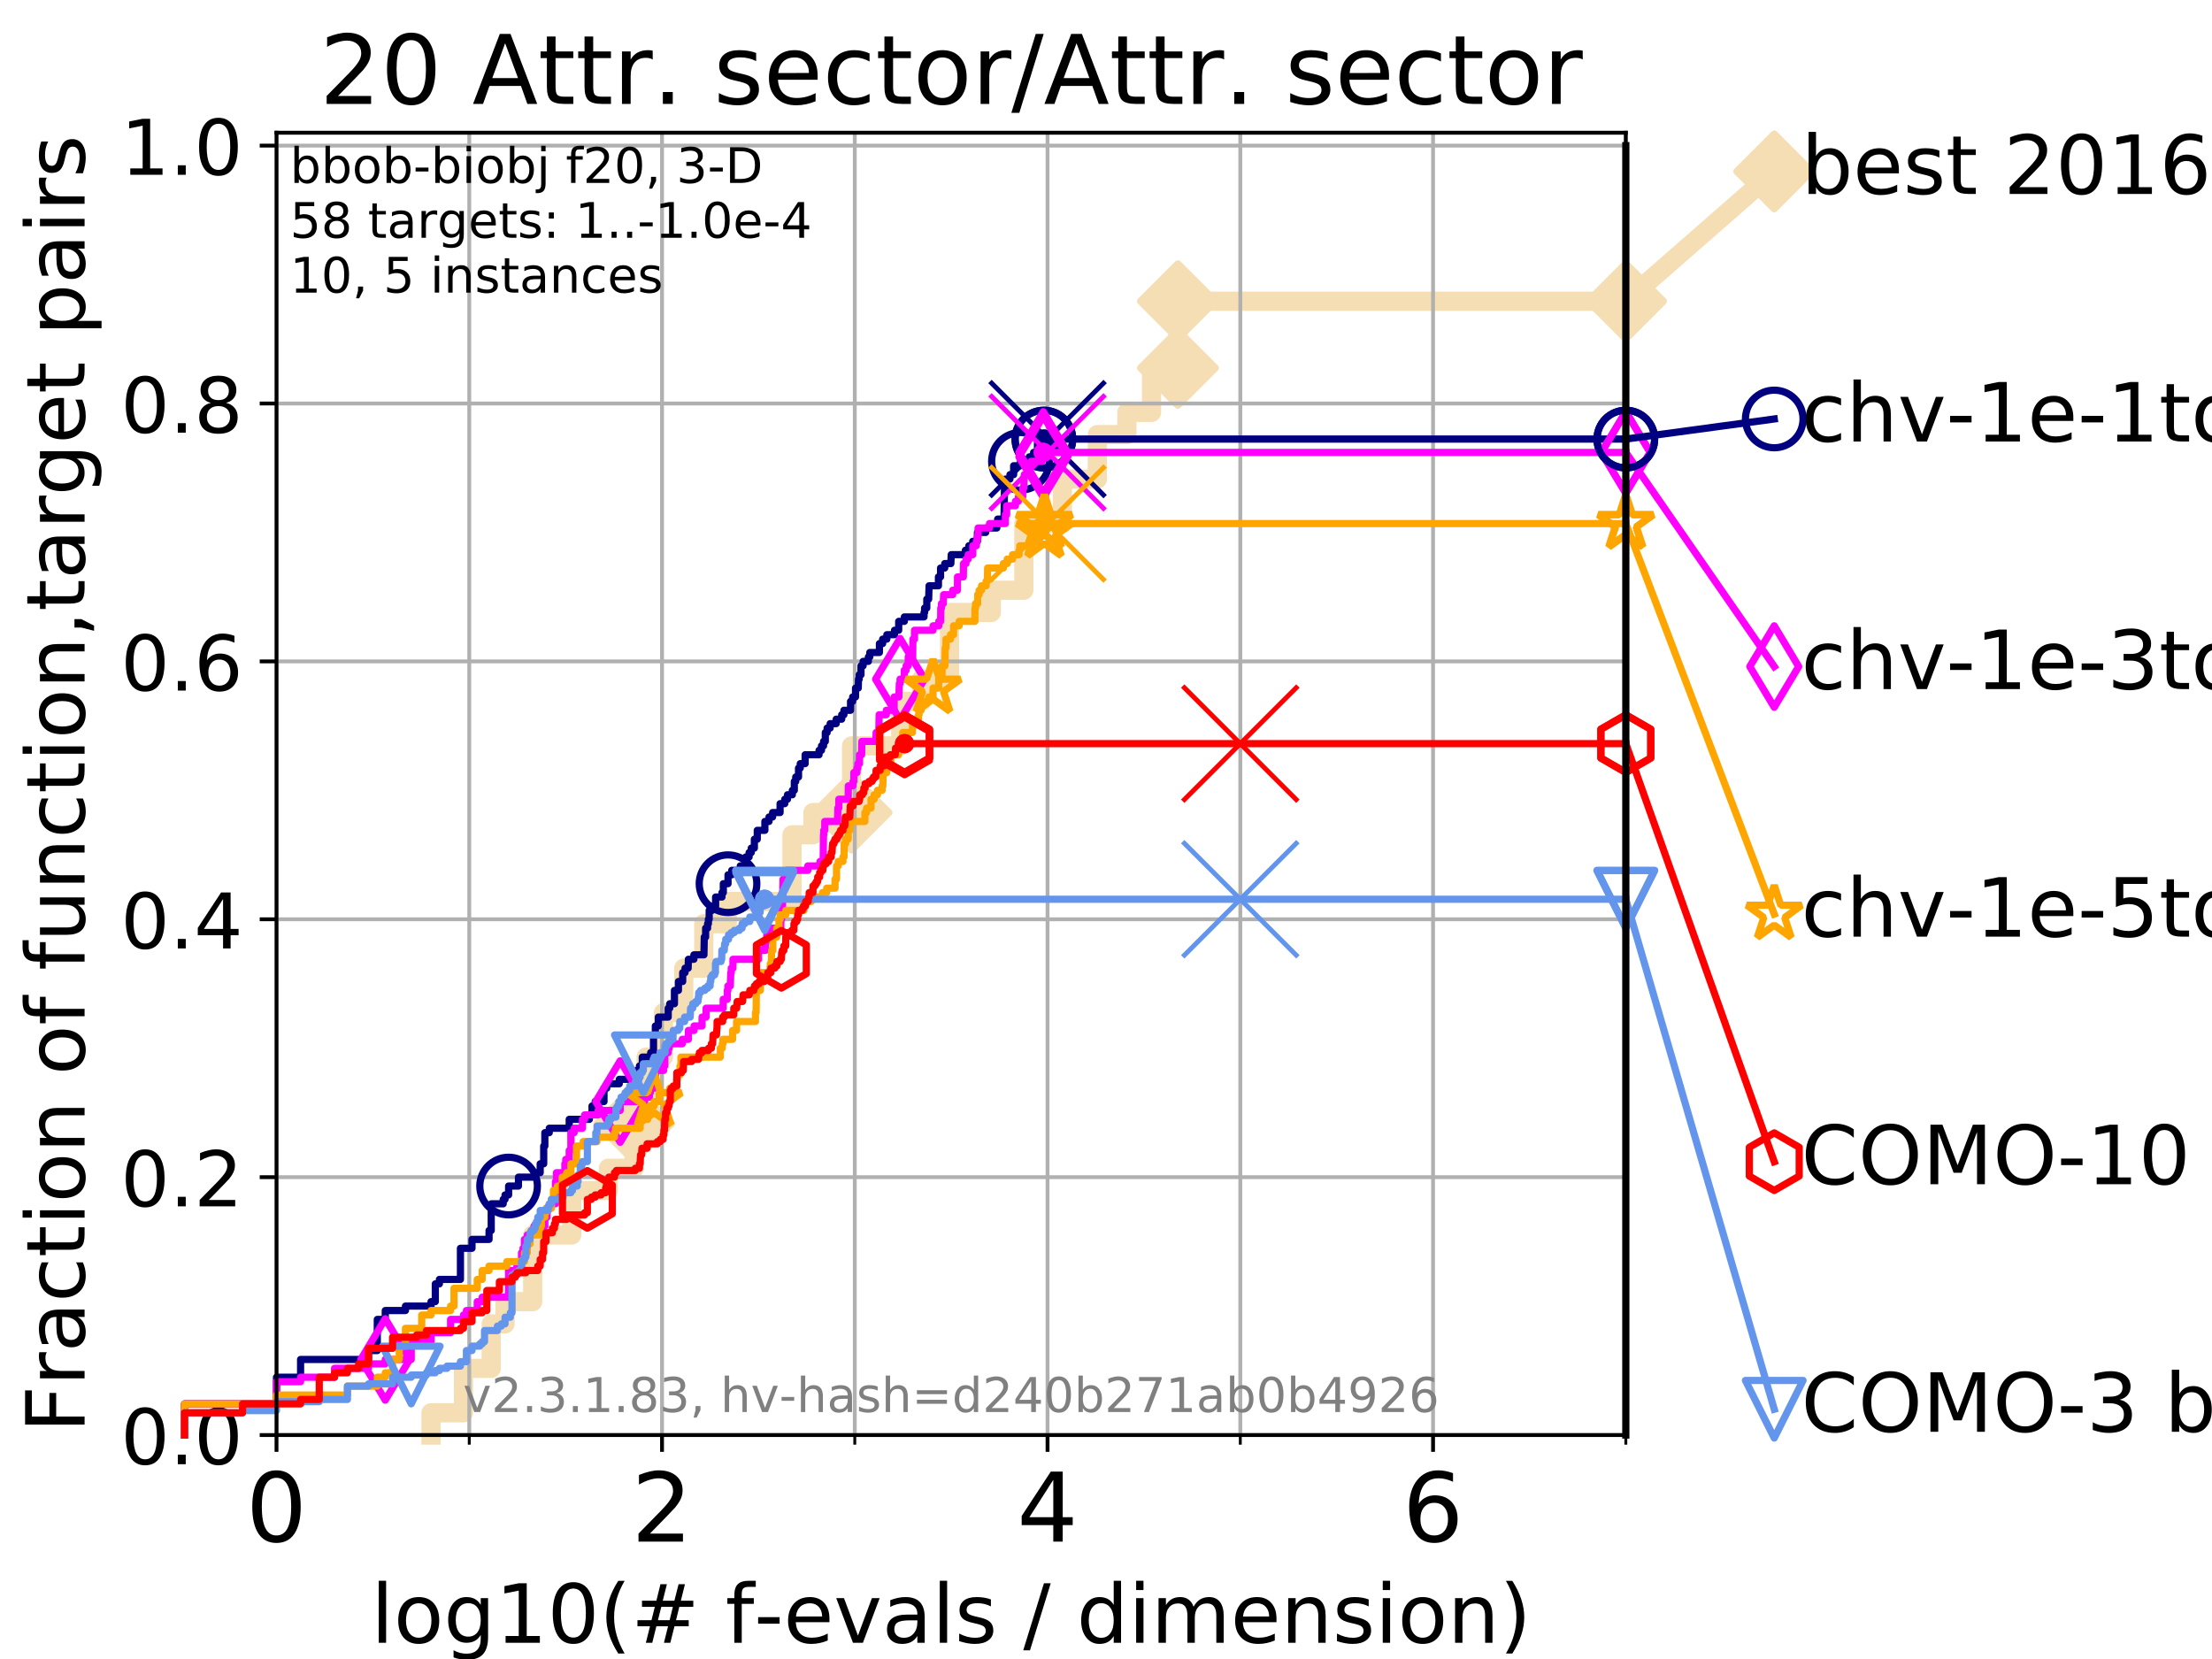 <?xml version="1.0" encoding="utf-8" standalone="no"?>
<!DOCTYPE svg PUBLIC "-//W3C//DTD SVG 1.1//EN"
  "http://www.w3.org/Graphics/SVG/1.1/DTD/svg11.dtd">
<!-- Created with matplotlib (https://matplotlib.org/) -->
<svg height="345.6pt" version="1.1" viewBox="0 0 460.8 345.6" width="460.8pt" xmlns="http://www.w3.org/2000/svg" xmlns:xlink="http://www.w3.org/1999/xlink">
 <defs>
  <style type="text/css">
*{stroke-linecap:butt;stroke-linejoin:round;}
  </style>
 </defs>
 <g id="figure_1">
  <g id="patch_1">
   <path d="M 0 345.6 
L 460.8 345.6 
L 460.8 0 
L 0 0 
z
" style="fill:#ffffff;"/>
  </g>
  <g id="axes_1">
   <g id="patch_2">
    <path d="M 57.6 298.944 
L 338.688 298.944 
L 338.688 27.648 
L 57.6 27.648 
z
" style="fill:#ffffff;"/>
   </g>
   <g id="line2d_1">
    <path d="M 89.79 298.944 
L 89.79 294.313 
L 96.552 294.313 
L 96.552 285.05 
L 102.331 285.05 
L 102.331 275.788 
L 105.21 275.788 
L 105.21 271.157 
L 110.969 271.157 
L 110.969 257.263 
L 119.097 257.263 
L 119.097 248.001 
L 126.729 248.001 
L 126.729 243.37 
L 132.101 243.37 
L 132.101 234.107 
L 134.591 234.107 
L 134.591 220.214 
L 138.199 220.214 
L 138.199 210.951 
L 142.442 210.951 
L 142.442 201.689 
L 146.609 201.689 
L 146.609 192.426 
L 151.502 192.426 
L 151.502 187.795 
L 164.986 187.795 
L 164.986 173.901 
L 169.36 173.901 
L 169.36 169.27 
L 177.397 169.27 
L 177.397 155.377 
L 187.628 155.377 
L 187.628 146.114 
L 191.964 146.114 
L 191.964 141.483 
L 197.805 141.483 
L 197.805 127.589 
L 206.504 127.589 
L 206.504 122.958 
L 213.278 122.958 
L 213.278 109.065 
L 221.314 109.065 
L 221.314 99.802 
L 228.598 99.802 
L 228.598 90.54 
L 234.75 90.54 
L 234.75 85.909 
L 239.886 85.909 
L 239.886 76.646 
L 245.382 76.646 
L 245.382 62.753 
L 338.688 62.753 
" style="fill:none;stroke:#f5deb3;stroke-linecap:square;stroke-width:4;"/>
   </g>
   <g id="line2d_2">
    <defs>
     <path d="M 0 7.778 
L 7.778 0 
L 0 -7.778 
L -7.778 0 
z
" id="m8df28a66e3" style="stroke:#f5deb3;stroke-linejoin:miter;stroke-width:1.5;"/>
    </defs>
    <g>
     <use style="fill:#f5deb3;stroke:#f5deb3;stroke-linejoin:miter;stroke-width:1.5;" x="132.101" xlink:href="#m8df28a66e3" y="234.107"/>
     <use style="fill:#f5deb3;stroke:#f5deb3;stroke-linejoin:miter;stroke-width:1.5;" x="177.397" xlink:href="#m8df28a66e3" y="169.27"/>
     <use style="fill:#f5deb3;stroke:#f5deb3;stroke-linejoin:miter;stroke-width:1.5;" x="245.382" xlink:href="#m8df28a66e3" y="76.646"/>
     <use style="fill:#f5deb3;stroke:#f5deb3;stroke-linejoin:miter;stroke-width:1.5;" x="245.382" xlink:href="#m8df28a66e3" y="62.753"/>
     <use style="fill:#f5deb3;stroke:#f5deb3;stroke-linejoin:miter;stroke-width:1.5;" x="338.688" xlink:href="#m8df28a66e3" y="62.753"/>
    </g>
   </g>
   <g id="line2d_3">
    <path style="fill:none;stroke:#f5deb3;stroke-linecap:square;stroke-width:4;"/>
    <g/>
   </g>
   <g id="line2d_4">
    <path d="M 338.688 62.753 
L 369.608 35.706 
" style="fill:none;stroke:#f5deb3;stroke-linecap:square;stroke-width:4;"/>
    <g>
     <use style="fill:#f5deb3;stroke:#f5deb3;stroke-linejoin:miter;stroke-width:1.5;" x="338.688" xlink:href="#m8df28a66e3" y="62.753"/>
     <use style="fill:#f5deb3;stroke:#f5deb3;stroke-linejoin:miter;stroke-width:1.5;" x="369.608" xlink:href="#m8df28a66e3" y="35.706"/>
    </g>
   </g>
   <g id="matplotlib.axis_1">
    <g id="xtick_1">
     <g id="line2d_5">
      <path clip-path="url(#pd7c46537fe)" d="M 57.6 298.944 
L 57.6 27.648 
" style="fill:none;stroke:#b0b0b0;stroke-linecap:square;stroke-width:0.8;"/>
     </g>
     <g id="line2d_6">
      <defs>
       <path d="M 0 0 
L 0 3.5 
" id="m2b208548e9" style="stroke:#000000;stroke-width:0.8;"/>
      </defs>
      <g>
       <use style="stroke:#000000;stroke-width:0.8;" x="57.6" xlink:href="#m2b208548e9" y="298.944"/>
      </g>
     </g>
     <g id="text_1">
      <!-- 0 -->
      <defs>
       <path d="M 31.781 66.406 
Q 24.172 66.406 20.328 58.906 
Q 16.5 51.422 16.5 36.375 
Q 16.5 21.391 20.328 13.891 
Q 24.172 6.391 31.781 6.391 
Q 39.453 6.391 43.281 13.891 
Q 47.125 21.391 47.125 36.375 
Q 47.125 51.422 43.281 58.906 
Q 39.453 66.406 31.781 66.406 
z
M 31.781 74.219 
Q 44.047 74.219 50.516 64.516 
Q 56.984 54.828 56.984 36.375 
Q 56.984 17.969 50.516 8.266 
Q 44.047 -1.422 31.781 -1.422 
Q 19.531 -1.422 13.062 8.266 
Q 6.594 17.969 6.594 36.375 
Q 6.594 54.828 13.062 64.516 
Q 19.531 74.219 31.781 74.219 
z
" id="DejaVuSans-48"/>
      </defs>
      <g transform="translate(51.237 321.141)scale(0.2 -0.2)">
       <use xlink:href="#DejaVuSans-48"/>
      </g>
     </g>
    </g>
    <g id="xtick_2">
     <g id="line2d_7">
      <path clip-path="url(#pd7c46537fe)" d="M 137.911 298.944 
L 137.911 27.648 
" style="fill:none;stroke:#b0b0b0;stroke-linecap:square;stroke-width:0.8;"/>
     </g>
     <g id="line2d_8">
      <g>
       <use style="stroke:#000000;stroke-width:0.8;" x="137.911" xlink:href="#m2b208548e9" y="298.944"/>
      </g>
     </g>
     <g id="text_2">
      <!-- 2 -->
      <defs>
       <path d="M 19.188 8.297 
L 53.609 8.297 
L 53.609 0 
L 7.328 0 
L 7.328 8.297 
Q 12.938 14.109 22.625 23.891 
Q 32.328 33.688 34.812 36.531 
Q 39.547 41.844 41.422 45.531 
Q 43.312 49.219 43.312 52.781 
Q 43.312 58.594 39.234 62.25 
Q 35.156 65.922 28.609 65.922 
Q 23.969 65.922 18.812 64.312 
Q 13.672 62.703 7.812 59.422 
L 7.812 69.391 
Q 13.766 71.781 18.938 73 
Q 24.125 74.219 28.422 74.219 
Q 39.75 74.219 46.484 68.547 
Q 53.219 62.891 53.219 53.422 
Q 53.219 48.922 51.531 44.891 
Q 49.859 40.875 45.406 35.406 
Q 44.188 33.984 37.641 27.219 
Q 31.109 20.453 19.188 8.297 
z
" id="DejaVuSans-50"/>
      </defs>
      <g transform="translate(131.548 321.141)scale(0.2 -0.2)">
       <use xlink:href="#DejaVuSans-50"/>
      </g>
     </g>
    </g>
    <g id="xtick_3">
     <g id="line2d_9">
      <path clip-path="url(#pd7c46537fe)" d="M 218.222 298.944 
L 218.222 27.648 
" style="fill:none;stroke:#b0b0b0;stroke-linecap:square;stroke-width:0.8;"/>
     </g>
     <g id="line2d_10">
      <g>
       <use style="stroke:#000000;stroke-width:0.8;" x="218.222" xlink:href="#m2b208548e9" y="298.944"/>
      </g>
     </g>
     <g id="text_3">
      <!-- 4 -->
      <defs>
       <path d="M 37.797 64.312 
L 12.891 25.391 
L 37.797 25.391 
z
M 35.203 72.906 
L 47.609 72.906 
L 47.609 25.391 
L 58.016 25.391 
L 58.016 17.188 
L 47.609 17.188 
L 47.609 0 
L 37.797 0 
L 37.797 17.188 
L 4.891 17.188 
L 4.891 26.703 
z
" id="DejaVuSans-52"/>
      </defs>
      <g transform="translate(211.859 321.141)scale(0.2 -0.2)">
       <use xlink:href="#DejaVuSans-52"/>
      </g>
     </g>
    </g>
    <g id="xtick_4">
     <g id="line2d_11">
      <path clip-path="url(#pd7c46537fe)" d="M 298.533 298.944 
L 298.533 27.648 
" style="fill:none;stroke:#b0b0b0;stroke-linecap:square;stroke-width:0.8;"/>
     </g>
     <g id="line2d_12">
      <g>
       <use style="stroke:#000000;stroke-width:0.8;" x="298.533" xlink:href="#m2b208548e9" y="298.944"/>
      </g>
     </g>
     <g id="text_4">
      <!-- 6 -->
      <defs>
       <path d="M 33.016 40.375 
Q 26.375 40.375 22.484 35.828 
Q 18.609 31.297 18.609 23.391 
Q 18.609 15.531 22.484 10.953 
Q 26.375 6.391 33.016 6.391 
Q 39.656 6.391 43.531 10.953 
Q 47.406 15.531 47.406 23.391 
Q 47.406 31.297 43.531 35.828 
Q 39.656 40.375 33.016 40.375 
z
M 52.594 71.297 
L 52.594 62.312 
Q 48.875 64.062 45.094 64.984 
Q 41.312 65.922 37.594 65.922 
Q 27.828 65.922 22.672 59.328 
Q 17.531 52.734 16.797 39.406 
Q 19.672 43.656 24.016 45.922 
Q 28.375 48.188 33.594 48.188 
Q 44.578 48.188 50.953 41.516 
Q 57.328 34.859 57.328 23.391 
Q 57.328 12.156 50.688 5.359 
Q 44.047 -1.422 33.016 -1.422 
Q 20.359 -1.422 13.672 8.266 
Q 6.984 17.969 6.984 36.375 
Q 6.984 53.656 15.188 63.938 
Q 23.391 74.219 37.203 74.219 
Q 40.922 74.219 44.703 73.484 
Q 48.484 72.75 52.594 71.297 
z
" id="DejaVuSans-54"/>
      </defs>
      <g transform="translate(292.17 321.141)scale(0.2 -0.2)">
       <use xlink:href="#DejaVuSans-54"/>
      </g>
     </g>
    </g>
    <g id="xtick_5">
     <g id="line2d_13">
      <path clip-path="url(#pd7c46537fe)" d="M 97.755 298.944 
L 97.755 27.648 
" style="fill:none;stroke:#b0b0b0;stroke-linecap:square;stroke-width:0.8;"/>
     </g>
     <g id="line2d_14">
      <defs>
       <path d="M 0 0 
L 0 2 
" id="m5d23cc5251" style="stroke:#000000;stroke-width:0.6;"/>
      </defs>
      <g>
       <use style="stroke:#000000;stroke-width:0.6;" x="97.755" xlink:href="#m5d23cc5251" y="298.944"/>
      </g>
     </g>
    </g>
    <g id="xtick_6">
     <g id="line2d_15">
      <path clip-path="url(#pd7c46537fe)" d="M 178.066 298.944 
L 178.066 27.648 
" style="fill:none;stroke:#b0b0b0;stroke-linecap:square;stroke-width:0.8;"/>
     </g>
     <g id="line2d_16">
      <g>
       <use style="stroke:#000000;stroke-width:0.6;" x="178.066" xlink:href="#m5d23cc5251" y="298.944"/>
      </g>
     </g>
    </g>
    <g id="xtick_7">
     <g id="line2d_17">
      <path clip-path="url(#pd7c46537fe)" d="M 258.377 298.944 
L 258.377 27.648 
" style="fill:none;stroke:#b0b0b0;stroke-linecap:square;stroke-width:0.8;"/>
     </g>
     <g id="line2d_18">
      <g>
       <use style="stroke:#000000;stroke-width:0.6;" x="258.377" xlink:href="#m5d23cc5251" y="298.944"/>
      </g>
     </g>
    </g>
    <g id="xtick_8">
     <g id="line2d_19">
      <path clip-path="url(#pd7c46537fe)" d="M 338.688 298.944 
L 338.688 27.648 
" style="fill:none;stroke:#b0b0b0;stroke-linecap:square;stroke-width:0.8;"/>
     </g>
     <g id="line2d_20">
      <g>
       <use style="stroke:#000000;stroke-width:0.6;" x="338.688" xlink:href="#m5d23cc5251" y="298.944"/>
      </g>
     </g>
    </g>
    <g id="text_5">
     <!-- log10(# f-evals / dimension) -->
     <defs>
      <path d="M 9.422 75.984 
L 18.406 75.984 
L 18.406 0 
L 9.422 0 
z
" id="DejaVuSans-108"/>
      <path d="M 30.609 48.391 
Q 23.391 48.391 19.188 42.75 
Q 14.984 37.109 14.984 27.297 
Q 14.984 17.484 19.156 11.844 
Q 23.344 6.203 30.609 6.203 
Q 37.797 6.203 41.984 11.859 
Q 46.188 17.531 46.188 27.297 
Q 46.188 37.016 41.984 42.703 
Q 37.797 48.391 30.609 48.391 
z
M 30.609 56 
Q 42.328 56 49.016 48.375 
Q 55.719 40.766 55.719 27.297 
Q 55.719 13.875 49.016 6.219 
Q 42.328 -1.422 30.609 -1.422 
Q 18.844 -1.422 12.172 6.219 
Q 5.516 13.875 5.516 27.297 
Q 5.516 40.766 12.172 48.375 
Q 18.844 56 30.609 56 
z
" id="DejaVuSans-111"/>
      <path d="M 45.406 27.984 
Q 45.406 37.75 41.375 43.109 
Q 37.359 48.484 30.078 48.484 
Q 22.859 48.484 18.828 43.109 
Q 14.797 37.75 14.797 27.984 
Q 14.797 18.266 18.828 12.891 
Q 22.859 7.516 30.078 7.516 
Q 37.359 7.516 41.375 12.891 
Q 45.406 18.266 45.406 27.984 
z
M 54.391 6.781 
Q 54.391 -7.172 48.188 -13.984 
Q 42 -20.797 29.203 -20.797 
Q 24.469 -20.797 20.266 -20.094 
Q 16.062 -19.391 12.109 -17.922 
L 12.109 -9.188 
Q 16.062 -11.328 19.922 -12.344 
Q 23.781 -13.375 27.781 -13.375 
Q 36.625 -13.375 41.016 -8.766 
Q 45.406 -4.156 45.406 5.172 
L 45.406 9.625 
Q 42.625 4.781 38.281 2.391 
Q 33.938 0 27.875 0 
Q 17.828 0 11.672 7.656 
Q 5.516 15.328 5.516 27.984 
Q 5.516 40.672 11.672 48.328 
Q 17.828 56 27.875 56 
Q 33.938 56 38.281 53.609 
Q 42.625 51.219 45.406 46.391 
L 45.406 54.688 
L 54.391 54.688 
z
" id="DejaVuSans-103"/>
      <path d="M 12.406 8.297 
L 28.516 8.297 
L 28.516 63.922 
L 10.984 60.406 
L 10.984 69.391 
L 28.422 72.906 
L 38.281 72.906 
L 38.281 8.297 
L 54.391 8.297 
L 54.391 0 
L 12.406 0 
z
" id="DejaVuSans-49"/>
      <path d="M 31 75.875 
Q 24.469 64.656 21.281 53.656 
Q 18.109 42.672 18.109 31.391 
Q 18.109 20.125 21.312 9.062 
Q 24.516 -2 31 -13.188 
L 23.188 -13.188 
Q 15.875 -1.703 12.234 9.375 
Q 8.594 20.453 8.594 31.391 
Q 8.594 42.281 12.203 53.312 
Q 15.828 64.359 23.188 75.875 
z
" id="DejaVuSans-40"/>
      <path d="M 51.125 44 
L 36.922 44 
L 32.812 27.688 
L 47.125 27.688 
z
M 43.797 71.781 
L 38.719 51.516 
L 52.984 51.516 
L 58.109 71.781 
L 65.922 71.781 
L 60.891 51.516 
L 76.125 51.516 
L 76.125 44 
L 58.984 44 
L 54.984 27.688 
L 70.516 27.688 
L 70.516 20.219 
L 53.078 20.219 
L 48 0 
L 40.188 0 
L 45.219 20.219 
L 30.906 20.219 
L 25.875 0 
L 18.016 0 
L 23.094 20.219 
L 7.719 20.219 
L 7.719 27.688 
L 24.906 27.688 
L 29 44 
L 13.281 44 
L 13.281 51.516 
L 30.906 51.516 
L 35.891 71.781 
z
" id="DejaVuSans-35"/>
      <path id="DejaVuSans-32"/>
      <path d="M 37.109 75.984 
L 37.109 68.5 
L 28.516 68.5 
Q 23.688 68.5 21.797 66.547 
Q 19.922 64.594 19.922 59.516 
L 19.922 54.688 
L 34.719 54.688 
L 34.719 47.703 
L 19.922 47.703 
L 19.922 0 
L 10.891 0 
L 10.891 47.703 
L 2.297 47.703 
L 2.297 54.688 
L 10.891 54.688 
L 10.891 58.5 
Q 10.891 67.625 15.141 71.797 
Q 19.391 75.984 28.609 75.984 
z
" id="DejaVuSans-102"/>
      <path d="M 4.891 31.391 
L 31.203 31.391 
L 31.203 23.391 
L 4.891 23.391 
z
" id="DejaVuSans-45"/>
      <path d="M 56.203 29.594 
L 56.203 25.203 
L 14.891 25.203 
Q 15.484 15.922 20.484 11.062 
Q 25.484 6.203 34.422 6.203 
Q 39.594 6.203 44.453 7.469 
Q 49.312 8.734 54.109 11.281 
L 54.109 2.781 
Q 49.266 0.734 44.188 -0.344 
Q 39.109 -1.422 33.891 -1.422 
Q 20.797 -1.422 13.156 6.188 
Q 5.516 13.812 5.516 26.812 
Q 5.516 40.234 12.766 48.109 
Q 20.016 56 32.328 56 
Q 43.359 56 49.781 48.891 
Q 56.203 41.797 56.203 29.594 
z
M 47.219 32.234 
Q 47.125 39.594 43.094 43.984 
Q 39.062 48.391 32.422 48.391 
Q 24.906 48.391 20.391 44.141 
Q 15.875 39.891 15.188 32.172 
z
" id="DejaVuSans-101"/>
      <path d="M 2.984 54.688 
L 12.5 54.688 
L 29.594 8.797 
L 46.688 54.688 
L 56.203 54.688 
L 35.688 0 
L 23.484 0 
z
" id="DejaVuSans-118"/>
      <path d="M 34.281 27.484 
Q 23.391 27.484 19.188 25 
Q 14.984 22.516 14.984 16.5 
Q 14.984 11.719 18.141 8.906 
Q 21.297 6.109 26.703 6.109 
Q 34.188 6.109 38.703 11.406 
Q 43.219 16.703 43.219 25.484 
L 43.219 27.484 
z
M 52.203 31.203 
L 52.203 0 
L 43.219 0 
L 43.219 8.297 
Q 40.141 3.328 35.547 0.953 
Q 30.953 -1.422 24.312 -1.422 
Q 15.922 -1.422 10.953 3.297 
Q 6 8.016 6 15.922 
Q 6 25.141 12.172 29.828 
Q 18.359 34.516 30.609 34.516 
L 43.219 34.516 
L 43.219 35.406 
Q 43.219 41.609 39.141 45 
Q 35.062 48.391 27.688 48.391 
Q 23 48.391 18.547 47.266 
Q 14.109 46.141 10.016 43.891 
L 10.016 52.203 
Q 14.938 54.109 19.578 55.047 
Q 24.219 56 28.609 56 
Q 40.484 56 46.344 49.844 
Q 52.203 43.703 52.203 31.203 
z
" id="DejaVuSans-97"/>
      <path d="M 44.281 53.078 
L 44.281 44.578 
Q 40.484 46.531 36.375 47.5 
Q 32.281 48.484 27.875 48.484 
Q 21.188 48.484 17.844 46.438 
Q 14.5 44.391 14.5 40.281 
Q 14.5 37.156 16.891 35.375 
Q 19.281 33.594 26.516 31.984 
L 29.594 31.297 
Q 39.156 29.25 43.188 25.516 
Q 47.219 21.781 47.219 15.094 
Q 47.219 7.469 41.188 3.016 
Q 35.156 -1.422 24.609 -1.422 
Q 20.219 -1.422 15.453 -0.562 
Q 10.688 0.297 5.422 2 
L 5.422 11.281 
Q 10.406 8.688 15.234 7.391 
Q 20.062 6.109 24.812 6.109 
Q 31.156 6.109 34.562 8.281 
Q 37.984 10.453 37.984 14.406 
Q 37.984 18.062 35.516 20.016 
Q 33.062 21.969 24.703 23.781 
L 21.578 24.516 
Q 13.234 26.266 9.516 29.906 
Q 5.812 33.547 5.812 39.891 
Q 5.812 47.609 11.281 51.797 
Q 16.75 56 26.812 56 
Q 31.781 56 36.172 55.266 
Q 40.578 54.547 44.281 53.078 
z
" id="DejaVuSans-115"/>
      <path d="M 25.391 72.906 
L 33.688 72.906 
L 8.297 -9.281 
L 0 -9.281 
z
" id="DejaVuSans-47"/>
      <path d="M 45.406 46.391 
L 45.406 75.984 
L 54.391 75.984 
L 54.391 0 
L 45.406 0 
L 45.406 8.203 
Q 42.578 3.328 38.25 0.953 
Q 33.938 -1.422 27.875 -1.422 
Q 17.969 -1.422 11.734 6.484 
Q 5.516 14.406 5.516 27.297 
Q 5.516 40.188 11.734 48.094 
Q 17.969 56 27.875 56 
Q 33.938 56 38.25 53.625 
Q 42.578 51.266 45.406 46.391 
z
M 14.797 27.297 
Q 14.797 17.391 18.875 11.75 
Q 22.953 6.109 30.078 6.109 
Q 37.203 6.109 41.297 11.75 
Q 45.406 17.391 45.406 27.297 
Q 45.406 37.203 41.297 42.844 
Q 37.203 48.484 30.078 48.484 
Q 22.953 48.484 18.875 42.844 
Q 14.797 37.203 14.797 27.297 
z
" id="DejaVuSans-100"/>
      <path d="M 9.422 54.688 
L 18.406 54.688 
L 18.406 0 
L 9.422 0 
z
M 9.422 75.984 
L 18.406 75.984 
L 18.406 64.594 
L 9.422 64.594 
z
" id="DejaVuSans-105"/>
      <path d="M 52 44.188 
Q 55.375 50.25 60.062 53.125 
Q 64.75 56 71.094 56 
Q 79.641 56 84.281 50.016 
Q 88.922 44.047 88.922 33.016 
L 88.922 0 
L 79.891 0 
L 79.891 32.719 
Q 79.891 40.578 77.094 44.375 
Q 74.312 48.188 68.609 48.188 
Q 61.625 48.188 57.562 43.547 
Q 53.516 38.922 53.516 30.906 
L 53.516 0 
L 44.484 0 
L 44.484 32.719 
Q 44.484 40.625 41.703 44.406 
Q 38.922 48.188 33.109 48.188 
Q 26.219 48.188 22.156 43.531 
Q 18.109 38.875 18.109 30.906 
L 18.109 0 
L 9.078 0 
L 9.078 54.688 
L 18.109 54.688 
L 18.109 46.188 
Q 21.188 51.219 25.484 53.609 
Q 29.781 56 35.688 56 
Q 41.656 56 45.828 52.969 
Q 50 49.953 52 44.188 
z
" id="DejaVuSans-109"/>
      <path d="M 54.891 33.016 
L 54.891 0 
L 45.906 0 
L 45.906 32.719 
Q 45.906 40.484 42.875 44.328 
Q 39.844 48.188 33.797 48.188 
Q 26.516 48.188 22.312 43.547 
Q 18.109 38.922 18.109 30.906 
L 18.109 0 
L 9.078 0 
L 9.078 54.688 
L 18.109 54.688 
L 18.109 46.188 
Q 21.344 51.125 25.703 53.562 
Q 30.078 56 35.797 56 
Q 45.219 56 50.047 50.172 
Q 54.891 44.344 54.891 33.016 
z
" id="DejaVuSans-110"/>
      <path d="M 8.016 75.875 
L 15.828 75.875 
Q 23.141 64.359 26.781 53.312 
Q 30.422 42.281 30.422 31.391 
Q 30.422 20.453 26.781 9.375 
Q 23.141 -1.703 15.828 -13.188 
L 8.016 -13.188 
Q 14.5 -2 17.703 9.062 
Q 20.906 20.125 20.906 31.391 
Q 20.906 42.672 17.703 53.656 
Q 14.5 64.656 8.016 75.875 
z
" id="DejaVuSans-41"/>
     </defs>
     <g transform="translate(77.303 342.218)scale(0.17 -0.17)">
      <use xlink:href="#DejaVuSans-108"/>
      <use x="27.783" xlink:href="#DejaVuSans-111"/>
      <use x="88.965" xlink:href="#DejaVuSans-103"/>
      <use x="152.441" xlink:href="#DejaVuSans-49"/>
      <use x="216.064" xlink:href="#DejaVuSans-48"/>
      <use x="279.688" xlink:href="#DejaVuSans-40"/>
      <use x="318.701" xlink:href="#DejaVuSans-35"/>
      <use x="402.49" xlink:href="#DejaVuSans-32"/>
      <use x="434.277" xlink:href="#DejaVuSans-102"/>
      <use x="469.404" xlink:href="#DejaVuSans-45"/>
      <use x="505.488" xlink:href="#DejaVuSans-101"/>
      <use x="567.012" xlink:href="#DejaVuSans-118"/>
      <use x="626.191" xlink:href="#DejaVuSans-97"/>
      <use x="687.471" xlink:href="#DejaVuSans-108"/>
      <use x="715.254" xlink:href="#DejaVuSans-115"/>
      <use x="767.354" xlink:href="#DejaVuSans-32"/>
      <use x="799.141" xlink:href="#DejaVuSans-47"/>
      <use x="832.832" xlink:href="#DejaVuSans-32"/>
      <use x="864.619" xlink:href="#DejaVuSans-100"/>
      <use x="928.096" xlink:href="#DejaVuSans-105"/>
      <use x="955.879" xlink:href="#DejaVuSans-109"/>
      <use x="1053.291" xlink:href="#DejaVuSans-101"/>
      <use x="1114.814" xlink:href="#DejaVuSans-110"/>
      <use x="1178.193" xlink:href="#DejaVuSans-115"/>
      <use x="1230.293" xlink:href="#DejaVuSans-105"/>
      <use x="1258.076" xlink:href="#DejaVuSans-111"/>
      <use x="1319.258" xlink:href="#DejaVuSans-110"/>
      <use x="1382.637" xlink:href="#DejaVuSans-41"/>
     </g>
    </g>
   </g>
   <g id="matplotlib.axis_2">
    <g id="ytick_1">
     <g id="line2d_21">
      <path clip-path="url(#pd7c46537fe)" d="M 57.6 298.944 
L 338.688 298.944 
" style="fill:none;stroke:#b0b0b0;stroke-linecap:square;stroke-width:0.8;"/>
     </g>
     <g id="line2d_22">
      <defs>
       <path d="M 0 0 
L -3.5 0 
" id="mc9aade1ebd" style="stroke:#000000;stroke-width:0.8;"/>
      </defs>
      <g>
       <use style="stroke:#000000;stroke-width:0.8;" x="57.6" xlink:href="#mc9aade1ebd" y="298.944"/>
      </g>
     </g>
     <g id="text_6">
      <!-- 0.0 -->
      <defs>
       <path d="M 10.688 12.406 
L 21 12.406 
L 21 0 
L 10.688 0 
z
" id="DejaVuSans-46"/>
      </defs>
      <g transform="translate(25.155 305.023)scale(0.16 -0.16)">
       <use xlink:href="#DejaVuSans-48"/>
       <use x="63.623" xlink:href="#DejaVuSans-46"/>
       <use x="95.41" xlink:href="#DejaVuSans-48"/>
      </g>
     </g>
    </g>
    <g id="ytick_2">
     <g id="line2d_23">
      <path clip-path="url(#pd7c46537fe)" d="M 57.6 245.222 
L 338.688 245.222 
" style="fill:none;stroke:#b0b0b0;stroke-linecap:square;stroke-width:0.8;"/>
     </g>
     <g id="line2d_24">
      <g>
       <use style="stroke:#000000;stroke-width:0.8;" x="57.6" xlink:href="#mc9aade1ebd" y="245.222"/>
      </g>
     </g>
     <g id="text_7">
      <!-- 0.2 -->
      <g transform="translate(25.155 251.301)scale(0.16 -0.16)">
       <use xlink:href="#DejaVuSans-48"/>
       <use x="63.623" xlink:href="#DejaVuSans-46"/>
       <use x="95.41" xlink:href="#DejaVuSans-50"/>
      </g>
     </g>
    </g>
    <g id="ytick_3">
     <g id="line2d_25">
      <path clip-path="url(#pd7c46537fe)" d="M 57.6 191.5 
L 338.688 191.5 
" style="fill:none;stroke:#b0b0b0;stroke-linecap:square;stroke-width:0.8;"/>
     </g>
     <g id="line2d_26">
      <g>
       <use style="stroke:#000000;stroke-width:0.8;" x="57.6" xlink:href="#mc9aade1ebd" y="191.5"/>
      </g>
     </g>
     <g id="text_8">
      <!-- 0.4 -->
      <g transform="translate(25.155 197.579)scale(0.16 -0.16)">
       <use xlink:href="#DejaVuSans-48"/>
       <use x="63.623" xlink:href="#DejaVuSans-46"/>
       <use x="95.41" xlink:href="#DejaVuSans-52"/>
      </g>
     </g>
    </g>
    <g id="ytick_4">
     <g id="line2d_27">
      <path clip-path="url(#pd7c46537fe)" d="M 57.6 137.778 
L 338.688 137.778 
" style="fill:none;stroke:#b0b0b0;stroke-linecap:square;stroke-width:0.8;"/>
     </g>
     <g id="line2d_28">
      <g>
       <use style="stroke:#000000;stroke-width:0.8;" x="57.6" xlink:href="#mc9aade1ebd" y="137.778"/>
      </g>
     </g>
     <g id="text_9">
      <!-- 0.6 -->
      <g transform="translate(25.155 143.857)scale(0.16 -0.16)">
       <use xlink:href="#DejaVuSans-48"/>
       <use x="63.623" xlink:href="#DejaVuSans-46"/>
       <use x="95.41" xlink:href="#DejaVuSans-54"/>
      </g>
     </g>
    </g>
    <g id="ytick_5">
     <g id="line2d_29">
      <path clip-path="url(#pd7c46537fe)" d="M 57.6 84.056 
L 338.688 84.056 
" style="fill:none;stroke:#b0b0b0;stroke-linecap:square;stroke-width:0.8;"/>
     </g>
     <g id="line2d_30">
      <g>
       <use style="stroke:#000000;stroke-width:0.8;" x="57.6" xlink:href="#mc9aade1ebd" y="84.056"/>
      </g>
     </g>
     <g id="text_10">
      <!-- 0.8 -->
      <defs>
       <path d="M 31.781 34.625 
Q 24.75 34.625 20.719 30.859 
Q 16.703 27.094 16.703 20.516 
Q 16.703 13.922 20.719 10.156 
Q 24.75 6.391 31.781 6.391 
Q 38.812 6.391 42.859 10.172 
Q 46.922 13.969 46.922 20.516 
Q 46.922 27.094 42.891 30.859 
Q 38.875 34.625 31.781 34.625 
z
M 21.922 38.812 
Q 15.578 40.375 12.031 44.719 
Q 8.5 49.078 8.5 55.328 
Q 8.5 64.062 14.719 69.141 
Q 20.953 74.219 31.781 74.219 
Q 42.672 74.219 48.875 69.141 
Q 55.078 64.062 55.078 55.328 
Q 55.078 49.078 51.531 44.719 
Q 48 40.375 41.703 38.812 
Q 48.828 37.156 52.797 32.312 
Q 56.781 27.484 56.781 20.516 
Q 56.781 9.906 50.312 4.234 
Q 43.844 -1.422 31.781 -1.422 
Q 19.734 -1.422 13.25 4.234 
Q 6.781 9.906 6.781 20.516 
Q 6.781 27.484 10.781 32.312 
Q 14.797 37.156 21.922 38.812 
z
M 18.312 54.391 
Q 18.312 48.734 21.844 45.562 
Q 25.391 42.391 31.781 42.391 
Q 38.141 42.391 41.719 45.562 
Q 45.312 48.734 45.312 54.391 
Q 45.312 60.062 41.719 63.234 
Q 38.141 66.406 31.781 66.406 
Q 25.391 66.406 21.844 63.234 
Q 18.312 60.062 18.312 54.391 
z
" id="DejaVuSans-56"/>
      </defs>
      <g transform="translate(25.155 90.135)scale(0.16 -0.16)">
       <use xlink:href="#DejaVuSans-48"/>
       <use x="63.623" xlink:href="#DejaVuSans-46"/>
       <use x="95.41" xlink:href="#DejaVuSans-56"/>
      </g>
     </g>
    </g>
    <g id="ytick_6">
     <g id="line2d_31">
      <path clip-path="url(#pd7c46537fe)" d="M 57.6 30.334 
L 338.688 30.334 
" style="fill:none;stroke:#b0b0b0;stroke-linecap:square;stroke-width:0.8;"/>
     </g>
     <g id="line2d_32">
      <g>
       <use style="stroke:#000000;stroke-width:0.8;" x="57.6" xlink:href="#mc9aade1ebd" y="30.334"/>
      </g>
     </g>
     <g id="text_11">
      <!-- 1.0 -->
      <g transform="translate(25.155 36.413)scale(0.16 -0.16)">
       <use xlink:href="#DejaVuSans-49"/>
       <use x="63.623" xlink:href="#DejaVuSans-46"/>
       <use x="95.41" xlink:href="#DejaVuSans-48"/>
      </g>
     </g>
    </g>
    <g id="text_12">
     <!-- Fraction of function,target pairs -->
     <defs>
      <path d="M 9.812 72.906 
L 51.703 72.906 
L 51.703 64.594 
L 19.672 64.594 
L 19.672 43.109 
L 48.578 43.109 
L 48.578 34.812 
L 19.672 34.812 
L 19.672 0 
L 9.812 0 
z
" id="DejaVuSans-70"/>
      <path d="M 41.109 46.297 
Q 39.594 47.172 37.812 47.578 
Q 36.031 48 33.891 48 
Q 26.266 48 22.188 43.047 
Q 18.109 38.094 18.109 28.812 
L 18.109 0 
L 9.078 0 
L 9.078 54.688 
L 18.109 54.688 
L 18.109 46.188 
Q 20.953 51.172 25.484 53.578 
Q 30.031 56 36.531 56 
Q 37.453 56 38.578 55.875 
Q 39.703 55.766 41.062 55.516 
z
" id="DejaVuSans-114"/>
      <path d="M 48.781 52.594 
L 48.781 44.188 
Q 44.969 46.297 41.141 47.344 
Q 37.312 48.391 33.406 48.391 
Q 24.656 48.391 19.812 42.844 
Q 14.984 37.312 14.984 27.297 
Q 14.984 17.281 19.812 11.734 
Q 24.656 6.203 33.406 6.203 
Q 37.312 6.203 41.141 7.25 
Q 44.969 8.297 48.781 10.406 
L 48.781 2.094 
Q 45.016 0.344 40.984 -0.531 
Q 36.969 -1.422 32.422 -1.422 
Q 20.062 -1.422 12.781 6.344 
Q 5.516 14.109 5.516 27.297 
Q 5.516 40.672 12.859 48.328 
Q 20.219 56 33.016 56 
Q 37.156 56 41.109 55.141 
Q 45.062 54.297 48.781 52.594 
z
" id="DejaVuSans-99"/>
      <path d="M 18.312 70.219 
L 18.312 54.688 
L 36.812 54.688 
L 36.812 47.703 
L 18.312 47.703 
L 18.312 18.016 
Q 18.312 11.328 20.141 9.422 
Q 21.969 7.516 27.594 7.516 
L 36.812 7.516 
L 36.812 0 
L 27.594 0 
Q 17.188 0 13.234 3.875 
Q 9.281 7.766 9.281 18.016 
L 9.281 47.703 
L 2.688 47.703 
L 2.688 54.688 
L 9.281 54.688 
L 9.281 70.219 
z
" id="DejaVuSans-116"/>
      <path d="M 8.5 21.578 
L 8.5 54.688 
L 17.484 54.688 
L 17.484 21.922 
Q 17.484 14.156 20.5 10.266 
Q 23.531 6.391 29.594 6.391 
Q 36.859 6.391 41.078 11.031 
Q 45.312 15.672 45.312 23.688 
L 45.312 54.688 
L 54.297 54.688 
L 54.297 0 
L 45.312 0 
L 45.312 8.406 
Q 42.047 3.422 37.719 1 
Q 33.406 -1.422 27.688 -1.422 
Q 18.266 -1.422 13.375 4.438 
Q 8.5 10.297 8.5 21.578 
z
M 31.109 56 
z
" id="DejaVuSans-117"/>
      <path d="M 11.719 12.406 
L 22.016 12.406 
L 22.016 4 
L 14.016 -11.625 
L 7.719 -11.625 
L 11.719 4 
z
" id="DejaVuSans-44"/>
      <path d="M 18.109 8.203 
L 18.109 -20.797 
L 9.078 -20.797 
L 9.078 54.688 
L 18.109 54.688 
L 18.109 46.391 
Q 20.953 51.266 25.266 53.625 
Q 29.594 56 35.594 56 
Q 45.562 56 51.781 48.094 
Q 58.016 40.188 58.016 27.297 
Q 58.016 14.406 51.781 6.484 
Q 45.562 -1.422 35.594 -1.422 
Q 29.594 -1.422 25.266 0.953 
Q 20.953 3.328 18.109 8.203 
z
M 48.688 27.297 
Q 48.688 37.203 44.609 42.844 
Q 40.531 48.484 33.406 48.484 
Q 26.266 48.484 22.188 42.844 
Q 18.109 37.203 18.109 27.297 
Q 18.109 17.391 22.188 11.75 
Q 26.266 6.109 33.406 6.109 
Q 40.531 6.109 44.609 11.75 
Q 48.688 17.391 48.688 27.297 
z
" id="DejaVuSans-112"/>
     </defs>
     <g transform="translate(17.62 298.435)rotate(-90)scale(0.17 -0.17)">
      <use xlink:href="#DejaVuSans-70"/>
      <use x="57.41" xlink:href="#DejaVuSans-114"/>
      <use x="98.523" xlink:href="#DejaVuSans-97"/>
      <use x="159.803" xlink:href="#DejaVuSans-99"/>
      <use x="214.783" xlink:href="#DejaVuSans-116"/>
      <use x="253.992" xlink:href="#DejaVuSans-105"/>
      <use x="281.775" xlink:href="#DejaVuSans-111"/>
      <use x="342.957" xlink:href="#DejaVuSans-110"/>
      <use x="406.336" xlink:href="#DejaVuSans-32"/>
      <use x="438.123" xlink:href="#DejaVuSans-111"/>
      <use x="499.305" xlink:href="#DejaVuSans-102"/>
      <use x="534.51" xlink:href="#DejaVuSans-32"/>
      <use x="566.297" xlink:href="#DejaVuSans-102"/>
      <use x="601.502" xlink:href="#DejaVuSans-117"/>
      <use x="664.881" xlink:href="#DejaVuSans-110"/>
      <use x="728.26" xlink:href="#DejaVuSans-99"/>
      <use x="783.24" xlink:href="#DejaVuSans-116"/>
      <use x="822.449" xlink:href="#DejaVuSans-105"/>
      <use x="850.232" xlink:href="#DejaVuSans-111"/>
      <use x="911.414" xlink:href="#DejaVuSans-110"/>
      <use x="974.793" xlink:href="#DejaVuSans-44"/>
      <use x="1006.58" xlink:href="#DejaVuSans-116"/>
      <use x="1045.789" xlink:href="#DejaVuSans-97"/>
      <use x="1107.068" xlink:href="#DejaVuSans-114"/>
      <use x="1148.166" xlink:href="#DejaVuSans-103"/>
      <use x="1211.643" xlink:href="#DejaVuSans-101"/>
      <use x="1273.166" xlink:href="#DejaVuSans-116"/>
      <use x="1312.375" xlink:href="#DejaVuSans-32"/>
      <use x="1344.162" xlink:href="#DejaVuSans-112"/>
      <use x="1407.639" xlink:href="#DejaVuSans-97"/>
      <use x="1468.918" xlink:href="#DejaVuSans-105"/>
      <use x="1496.701" xlink:href="#DejaVuSans-114"/>
      <use x="1537.814" xlink:href="#DejaVuSans-115"/>
     </g>
    </g>
   </g>
   <g id="line2d_33">
    <defs>
     <path d="M 0 1.5 
C 0.398 1.5 0.779 1.342 1.061 1.061 
C 1.342 0.779 1.5 0.398 1.5 0 
C 1.5 -0.398 1.342 -0.779 1.061 -1.061 
C 0.779 -1.342 0.398 -1.5 0 -1.5 
C -0.398 -1.5 -0.779 -1.342 -1.061 -1.061 
C -1.342 -0.779 -1.5 -0.398 -1.5 0 
C -1.5 0.398 -1.342 0.779 -1.061 1.061 
C -0.779 1.342 -0.398 1.5 0 1.5 
z
" id="mf0de8a5fa7" style="stroke:#f5deb3;"/>
    </defs>
    <g>
     <use style="fill:#f5deb3;stroke:#f5deb3;" x="245.382" xlink:href="#mf0de8a5fa7" y="62.753"/>
     <use style="fill:#f5deb3;stroke:#f5deb3;" x="245.382" xlink:href="#mf0de8a5fa7" y="62.753"/>
    </g>
   </g>
   <g id="line2d_34">
    <defs>
     <path d="M 0 1.5 
C 0.398 1.5 0.779 1.342 1.061 1.061 
C 1.342 0.779 1.5 0.398 1.5 0 
C 1.5 -0.398 1.342 -0.779 1.061 -1.061 
C 0.779 -1.342 0.398 -1.5 0 -1.5 
C -0.398 -1.5 -0.779 -1.342 -1.061 -1.061 
C -1.342 -0.779 -1.5 -0.398 -1.5 0 
C -1.5 0.398 -1.342 0.779 -1.061 1.061 
C -0.779 1.342 -0.398 1.5 0 1.5 
z
" id="m4e411cd54f" style="stroke:#000080;"/>
    </defs>
    <g>
     <use style="fill:#000080;stroke:#000080;" x="217.462" xlink:href="#m4e411cd54f" y="91.466"/>
     <use style="fill:#000080;stroke:#000080;" x="217.462" xlink:href="#m4e411cd54f" y="91.466"/>
    </g>
   </g>
   <g id="line2d_35">
    <path d="M 38.441 298.944 
L 38.441 292.46 
L 57.6 292.46 
L 57.6 286.903 
L 62.617 286.903 
L 62.617 283.198 
L 76.759 283.198 
L 76.759 281.345 
L 78.596 281.345 
L 78.596 274.862 
L 80.259 274.862 
L 80.259 273.009 
L 84.464 273.009 
L 84.464 272.083 
L 89.79 272.083 
L 89.79 271.157 
L 90.684 271.157 
L 90.684 267.452 
L 91.535 267.452 
L 91.535 266.526 
L 95.918 266.526 
L 95.918 260.042 
L 98.327 260.042 
L 98.327 258.189 
L 101.878 258.189 
L 101.878 256.337 
L 102.331 256.337 
L 102.331 250.779 
L 104.826 250.779 
L 104.826 249.853 
L 105.21 249.853 
L 105.21 248.927 
L 105.952 248.927 
L 105.952 247.075 
L 108.006 247.075 
L 108.006 245.222 
L 111.506 245.222 
L 111.506 244.296 
L 112.532 244.296 
L 112.532 242.443 
L 113.264 242.443 
L 113.264 238.738 
L 113.501 238.738 
L 113.501 235.96 
L 114.419 235.96 
L 114.419 235.033 
L 118.577 235.033 
L 118.577 233.181 
L 122.782 233.181 
L 122.782 232.255 
L 123.327 232.255 
L 123.327 230.402 
L 123.985 230.402 
L 123.985 229.476 
L 125.823 229.476 
L 125.823 226.697 
L 126.395 226.697 
L 126.395 225.771 
L 129.002 225.771 
L 129.002 224.845 
L 132.581 224.845 
L 132.581 222.992 
L 133.201 222.992 
L 133.201 222.066 
L 133.8 222.066 
L 133.8 220.214 
L 135.549 220.214 
L 135.549 219.287 
L 136.138 219.287 
L 136.138 215.582 
L 136.52 215.582 
L 136.52 213.73 
L 137.138 213.73 
L 137.138 211.877 
L 139.199 211.877 
L 139.199 210.025 
L 139.52 210.025 
L 139.52 209.099 
L 140.499 209.099 
L 140.499 206.32 
L 141.331 206.32 
L 141.331 204.467 
L 142.216 204.467 
L 142.216 202.615 
L 142.708 202.615 
L 142.708 201.689 
L 143.358 201.689 
L 143.401 199.836 
L 144.55 199.836 
L 144.55 198.91 
L 146.644 198.91 
L 146.714 195.205 
L 146.993 195.205 
L 146.993 193.353 
L 147.402 193.353 
L 147.402 192.426 
L 147.57 192.426 
L 147.57 191.5 
L 147.736 191.5 
L 147.736 189.648 
L 148.386 189.648 
L 148.386 188.721 
L 149.074 188.721 
L 149.074 186.869 
L 150.401 186.869 
L 150.401 185.943 
L 150.683 185.943 
L 150.683 184.09 
L 151.661 184.09 
L 151.661 182.238 
L 152.436 182.238 
L 152.436 181.311 
L 154.213 181.311 
L 154.213 180.385 
L 155.146 180.385 
L 155.146 179.459 
L 155.34 179.459 
L 155.34 178.533 
L 156.053 178.533 
L 156.053 177.606 
L 156.499 177.606 
L 156.499 176.68 
L 157.147 176.68 
L 157.147 174.828 
L 157.754 174.828 
L 157.754 172.975 
L 159.338 172.975 
L 159.338 171.123 
L 160.201 171.123 
L 160.201 170.196 
L 160.946 170.196 
L 160.946 169.27 
L 162.503 169.27 
L 162.503 167.418 
L 163.483 167.418 
L 163.483 166.492 
L 164.05 166.492 
L 164.05 165.565 
L 165.059 165.565 
L 165.059 164.639 
L 165.471 164.639 
L 165.471 162.787 
L 165.768 162.787 
L 165.768 161.86 
L 166.346 161.86 
L 166.346 160.008 
L 166.707 160.008 
L 166.707 159.082 
L 167.725 159.082 
L 167.725 157.229 
L 170.625 157.229 
L 170.625 156.303 
L 171.134 156.303 
L 171.134 155.377 
L 171.561 155.377 
L 171.561 154.45 
L 171.929 154.45 
L 171.929 152.598 
L 172.305 152.598 
L 172.305 151.672 
L 172.933 151.672 
L 172.933 150.745 
L 174.197 150.745 
L 174.197 149.819 
L 175.341 149.819 
L 175.341 148.893 
L 175.804 148.893 
L 175.804 147.967 
L 177.184 147.967 
L 177.184 146.114 
L 177.625 146.114 
L 177.625 145.188 
L 178.223 145.188 
L 178.223 143.336 
L 178.795 143.336 
L 178.834 141.483 
L 178.989 141.483 
L 178.989 140.557 
L 179.36 140.557 
L 179.36 138.704 
L 179.802 138.704 
L 179.802 137.778 
L 180.898 137.778 
L 180.898 136.852 
L 181.192 136.852 
L 181.192 135.926 
L 183.196 135.926 
L 183.196 134.073 
L 183.868 134.073 
L 183.868 133.147 
L 184.745 133.147 
L 184.745 132.221 
L 186.343 132.221 
L 186.343 131.294 
L 187.214 131.294 
L 187.214 129.442 
L 188.391 129.442 
L 188.391 128.516 
L 192.493 128.516 
L 192.493 127.589 
L 192.612 127.589 
L 192.612 126.663 
L 193.068 126.663 
L 193.068 124.811 
L 193.457 124.811 
L 193.543 122.032 
L 195.493 122.032 
L 195.493 120.179 
L 195.935 120.179 
L 195.935 118.327 
L 196.806 118.327 
L 196.806 117.401 
L 198.08 117.401 
L 198.159 115.548 
L 201.111 115.548 
L 201.111 114.622 
L 201.825 114.622 
L 201.825 113.696 
L 202.632 113.696 
L 202.632 112.77 
L 203.614 112.77 
L 203.614 110.917 
L 205.342 110.917 
L 205.342 109.991 
L 207.656 109.991 
L 207.656 109.065 
L 207.831 109.065 
L 207.831 108.138 
L 209.159 108.138 
L 209.253 101.655 
L 209.42 101.655 
L 209.441 99.802 
L 210.392 99.802 
L 210.392 98.876 
L 211.161 98.876 
L 211.161 97.023 
L 212.579 97.023 
L 212.579 96.097 
L 214.419 96.097 
L 214.419 95.171 
L 215.318 95.171 
L 215.318 94.245 
L 216.121 94.245 
L 216.121 92.392 
L 217.462 92.392 
L 217.462 91.466 
L 338.688 91.466 
L 338.688 91.466 
" style="fill:none;stroke:#000080;stroke-linecap:square;stroke-width:1.5;"/>
   </g>
   <g id="line2d_36">
    <defs>
     <path d="M 0 6 
C 1.591 6 3.117 5.368 4.243 4.243 
C 5.368 3.117 6 1.591 6 0 
C 6 -1.591 5.368 -3.117 4.243 -4.243 
C 3.117 -5.368 1.591 -6 0 -6 
C -1.591 -6 -3.117 -5.368 -4.243 -4.243 
C -5.368 -3.117 -6 -1.591 -6 0 
C -6 1.591 -5.368 3.117 -4.243 4.243 
C -3.117 5.368 -1.591 6 0 6 
z
" id="med4e8fea69" style="stroke:#000080;stroke-width:1.5;"/>
    </defs>
    <g>
     <use style="fill-opacity:0;stroke:#000080;stroke-width:1.5;" x="105.952" xlink:href="#med4e8fea69" y="247.075"/>
     <use style="fill-opacity:0;stroke:#000080;stroke-width:1.5;" x="151.661" xlink:href="#med4e8fea69" y="184.09"/>
     <use style="fill-opacity:0;stroke:#000080;stroke-width:1.5;" x="212.579" xlink:href="#med4e8fea69" y="96.097"/>
     <use style="fill-opacity:0;stroke:#000080;stroke-width:1.5;" x="217.462" xlink:href="#med4e8fea69" y="91.466"/>
     <use style="fill-opacity:0;stroke:#000080;stroke-width:1.5;" x="217.462" xlink:href="#med4e8fea69" y="91.466"/>
     <use style="fill-opacity:0;stroke:#000080;stroke-width:1.5;" x="338.688" xlink:href="#med4e8fea69" y="91.466"/>
    </g>
   </g>
   <g id="line2d_37">
    <path style="fill:none;stroke:#000080;stroke-linecap:square;stroke-width:1.5;"/>
    <g/>
   </g>
   <g id="line2d_38">
    <path clip-path="url(#pd7c46537fe)" d="M 218.224 91.466 
" style="fill:none;stroke:#000080;stroke-linecap:square;stroke-width:1.5;"/>
    <defs>
     <path d="M -12 12 
L 12 -12 
M -12 -12 
L 12 12 
" id="m5561207c2a" style="stroke:#000080;"/>
    </defs>
    <g clip-path="url(#pd7c46537fe)">
     <use style="fill:#000080;stroke:#000080;" x="218.224" xlink:href="#m5561207c2a" y="91.466"/>
    </g>
   </g>
   <g id="line2d_39">
    <defs>
     <path d="M 0 1.5 
C 0.398 1.5 0.779 1.342 1.061 1.061 
C 1.342 0.779 1.5 0.398 1.5 0 
C 1.5 -0.398 1.342 -0.779 1.061 -1.061 
C 0.779 -1.342 0.398 -1.5 0 -1.5 
C -0.398 -1.5 -0.779 -1.342 -1.061 -1.061 
C -1.342 -0.779 -1.5 -0.398 -1.5 0 
C -1.5 0.398 -1.342 0.779 -1.061 1.061 
C -0.779 1.342 -0.398 1.5 0 1.5 
z
" id="mfc49b16e84" style="stroke:#ff00ff;"/>
    </defs>
    <g>
     <use style="fill:#ff00ff;stroke:#ff00ff;" x="217.343" xlink:href="#mfc49b16e84" y="94.245"/>
     <use style="fill:#ff00ff;stroke:#ff00ff;" x="217.343" xlink:href="#mfc49b16e84" y="94.245"/>
    </g>
   </g>
   <g id="line2d_40">
    <path d="M 38.441 298.944 
L 38.441 292.46 
L 57.6 292.46 
L 57.6 287.829 
L 62.617 287.829 
L 62.617 286.903 
L 69.688 286.903 
L 69.688 285.05 
L 76.759 285.05 
L 76.759 284.124 
L 80.259 284.124 
L 80.259 283.198 
L 85.667 283.198 
L 85.667 279.493 
L 89.79 279.493 
L 89.79 277.64 
L 93.864 277.64 
L 93.864 274.862 
L 96.552 274.862 
L 96.552 273.935 
L 97.164 273.935 
L 97.164 273.009 
L 99.418 273.009 
L 99.418 271.157 
L 100.444 271.157 
L 100.444 270.231 
L 105.952 270.231 
L 105.952 264.673 
L 107.68 264.673 
L 107.68 263.747 
L 108.64 263.747 
L 108.64 260.968 
L 108.949 260.968 
L 108.949 260.042 
L 109.252 260.042 
L 109.252 258.189 
L 109.843 258.189 
L 109.843 257.263 
L 110.694 257.263 
L 110.694 256.337 
L 111.239 256.337 
L 111.239 255.411 
L 113.501 255.411 
L 113.501 253.558 
L 113.966 253.558 
L 113.966 251.706 
L 114.641 251.706 
L 114.641 250.779 
L 115.711 250.779 
L 115.711 246.148 
L 115.918 246.148 
L 115.918 244.296 
L 117.673 244.296 
L 117.673 242.443 
L 117.857 242.443 
L 117.857 241.517 
L 118.577 241.517 
L 118.577 239.665 
L 118.925 239.665 
L 118.925 235.96 
L 119.603 235.96 
L 119.603 235.033 
L 121.34 235.033 
L 121.34 233.181 
L 121.785 233.181 
L 121.785 232.255 
L 124.62 232.255 
L 124.62 231.328 
L 129.195 231.328 
L 129.195 229.476 
L 133.277 229.476 
L 133.277 228.55 
L 135.281 228.55 
L 135.281 227.623 
L 135.482 227.623 
L 135.482 226.697 
L 136.266 226.697 
L 136.266 225.771 
L 136.583 225.771 
L 136.583 222.992 
L 138.256 222.992 
L 138.256 222.066 
L 138.483 222.066 
L 138.483 219.287 
L 139.199 219.287 
L 139.199 218.361 
L 139.414 218.361 
L 139.414 217.435 
L 142.125 217.435 
L 142.125 216.509 
L 143.401 216.509 
L 143.401 214.656 
L 144.59 214.656 
L 144.59 213.73 
L 146.252 213.73 
L 146.252 211.877 
L 147.096 211.877 
L 147.096 210.025 
L 150.655 210.025 
L 150.655 208.172 
L 151.502 208.172 
L 151.502 206.32 
L 151.635 206.32 
L 151.635 205.394 
L 152.13 205.394 
L 152.233 202.615 
L 152.335 202.615 
L 152.335 201.689 
L 152.687 201.689 
L 152.687 199.836 
L 158.013 199.836 
L 158.013 197.984 
L 159.44 197.984 
L 159.44 196.131 
L 159.758 196.131 
L 159.758 194.279 
L 159.923 194.279 
L 159.923 193.353 
L 162.659 193.353 
L 162.673 191.5 
L 162.827 191.5 
L 162.854 188.721 
L 163.007 188.721 
L 163.117 183.164 
L 163.442 183.164 
L 163.442 182.238 
L 163.854 182.238 
L 163.854 181.311 
L 168.284 181.311 
L 168.284 180.385 
L 170.829 180.385 
L 170.829 179.459 
L 171.477 179.459 
L 171.553 173.901 
L 171.604 173.901 
L 171.604 172.975 
L 171.813 172.975 
L 171.813 171.123 
L 174.477 171.123 
L 174.542 168.344 
L 174.733 168.344 
L 174.747 166.492 
L 176.688 166.492 
L 176.726 163.713 
L 177.702 163.713 
L 177.702 162.787 
L 177.879 162.787 
L 177.879 160.934 
L 178.525 160.934 
L 178.525 160.008 
L 178.711 160.008 
L 178.711 159.082 
L 179.05 159.082 
L 179.05 157.229 
L 179.494 157.229 
L 179.542 154.45 
L 182.457 154.45 
L 182.516 152.598 
L 183.07 152.598 
L 183.14 148.893 
L 184.63 148.893 
L 184.63 147.967 
L 186.256 147.967 
L 186.277 145.188 
L 187.248 145.188 
L 187.347 142.409 
L 187.497 142.409 
L 187.497 141.483 
L 188.378 141.483 
L 188.378 139.631 
L 188.766 139.631 
L 188.766 138.704 
L 189.198 138.704 
L 189.198 136.852 
L 190.125 136.852 
L 190.18 133.147 
L 190.505 133.147 
L 190.505 131.294 
L 194.373 131.294 
L 194.373 130.368 
L 195.568 130.368 
L 195.568 129.442 
L 195.949 129.442 
L 195.983 126.663 
L 196.128 126.663 
L 196.128 125.737 
L 196.505 125.737 
L 196.582 123.884 
L 198.472 123.884 
L 198.472 122.958 
L 199.446 122.958 
L 199.468 120.179 
L 200.677 120.179 
L 200.717 117.401 
L 201.237 117.401 
L 201.237 116.475 
L 201.692 116.475 
L 201.692 115.548 
L 202.647 115.548 
L 202.647 113.696 
L 203.384 113.696 
L 203.384 112.77 
L 203.566 112.77 
L 203.566 111.843 
L 203.749 111.843 
L 203.749 109.991 
L 206.136 109.991 
L 206.136 109.065 
L 209.446 109.065 
L 209.446 107.212 
L 209.705 107.212 
L 209.705 105.36 
L 211.533 105.36 
L 211.533 104.433 
L 212.145 104.433 
L 212.145 103.507 
L 213.043 103.507 
L 213.043 101.655 
L 213.279 101.655 
L 213.378 98.876 
L 214.036 98.876 
L 214.036 97.95 
L 214.225 97.95 
L 214.225 97.023 
L 214.823 97.023 
L 214.823 96.097 
L 217.072 96.097 
L 217.072 95.171 
L 217.343 95.171 
L 217.343 94.245 
L 338.688 94.245 
L 338.688 94.245 
" style="fill:none;stroke:#ff00ff;stroke-linecap:square;stroke-width:1.5;"/>
   </g>
   <g id="line2d_41">
    <defs>
     <path d="M 0 8.485 
L 5.091 0 
L 0 -8.485 
L -5.091 0 
z
" id="m2c8ce70bda" style="stroke:#ff00ff;stroke-linejoin:miter;stroke-width:1.5;"/>
    </defs>
    <g>
     <use style="fill-opacity:0;stroke:#ff00ff;stroke-linejoin:miter;stroke-width:1.5;" x="80.259" xlink:href="#m2c8ce70bda" y="283.198"/>
     <use style="fill-opacity:0;stroke:#ff00ff;stroke-linejoin:miter;stroke-width:1.5;" x="129.195" xlink:href="#m2c8ce70bda" y="229.476"/>
     <use style="fill-opacity:0;stroke:#ff00ff;stroke-linejoin:miter;stroke-width:1.5;" x="187.497" xlink:href="#m2c8ce70bda" y="141.483"/>
     <use style="fill-opacity:0;stroke:#ff00ff;stroke-linejoin:miter;stroke-width:1.5;" x="217.343" xlink:href="#m2c8ce70bda" y="95.171"/>
     <use style="fill-opacity:0;stroke:#ff00ff;stroke-linejoin:miter;stroke-width:1.5;" x="217.343" xlink:href="#m2c8ce70bda" y="94.245"/>
     <use style="fill-opacity:0;stroke:#ff00ff;stroke-linejoin:miter;stroke-width:1.5;" x="338.688" xlink:href="#m2c8ce70bda" y="94.245"/>
    </g>
   </g>
   <g id="line2d_42">
    <path style="fill:none;stroke:#ff00ff;stroke-linecap:square;stroke-width:1.5;"/>
    <g/>
   </g>
   <g id="line2d_43">
    <path clip-path="url(#pd7c46537fe)" d="M 218.224 94.245 
" style="fill:none;stroke:#ff00ff;stroke-linecap:square;stroke-width:1.5;"/>
    <defs>
     <path d="M -12 12 
L 12 -12 
M -12 -12 
L 12 12 
" id="m7e70a69e5f" style="stroke:#ff00ff;"/>
    </defs>
    <g clip-path="url(#pd7c46537fe)">
     <use style="fill:#ff00ff;stroke:#ff00ff;" x="218.224" xlink:href="#m7e70a69e5f" y="94.245"/>
    </g>
   </g>
   <g id="line2d_44">
    <defs>
     <path d="M 0 1.5 
C 0.398 1.5 0.779 1.342 1.061 1.061 
C 1.342 0.779 1.5 0.398 1.5 0 
C 1.5 -0.398 1.342 -0.779 1.061 -1.061 
C 0.779 -1.342 0.398 -1.5 0 -1.5 
C -0.398 -1.5 -0.779 -1.342 -1.061 -1.061 
C -1.342 -0.779 -1.5 -0.398 -1.5 0 
C -1.5 0.398 -1.342 0.779 -1.061 1.061 
C -0.779 1.342 -0.398 1.5 0 1.5 
z
" id="m2c9b495342" style="stroke:#ffa500;"/>
    </defs>
    <g>
     <use style="fill:#ffa500;stroke:#ffa500;" x="217.565" xlink:href="#m2c9b495342" y="109.065"/>
     <use style="fill:#ffa500;stroke:#ffa500;" x="217.565" xlink:href="#m2c9b495342" y="109.065"/>
    </g>
   </g>
   <g id="line2d_45">
    <path d="M 38.441 298.944 
L 38.441 292.46 
L 57.6 292.46 
L 57.6 290.608 
L 72.376 290.608 
L 72.376 288.755 
L 78.596 288.755 
L 78.596 286.903 
L 80.259 286.903 
L 80.259 285.977 
L 81.776 285.977 
L 81.776 283.198 
L 83.172 283.198 
L 83.172 280.419 
L 84.464 280.419 
L 84.464 276.714 
L 87.85 276.714 
L 87.85 273.935 
L 89.79 273.935 
L 89.79 273.009 
L 93.864 273.009 
L 93.864 272.083 
L 94.576 272.083 
L 94.576 268.378 
L 99.418 268.378 
L 99.418 266.526 
L 100.444 266.526 
L 100.444 264.673 
L 101.878 264.673 
L 101.878 263.747 
L 105.585 263.747 
L 105.585 262.821 
L 109.252 262.821 
L 109.252 260.968 
L 109.843 260.968 
L 109.843 259.116 
L 110.415 259.116 
L 110.415 257.263 
L 112.532 257.263 
L 112.532 255.411 
L 112.779 255.411 
L 112.779 253.558 
L 113.501 253.558 
L 113.501 252.632 
L 113.735 252.632 
L 113.735 251.706 
L 114.86 251.706 
L 114.86 249.853 
L 115.291 249.853 
L 115.291 248.001 
L 116.122 248.001 
L 116.122 247.075 
L 117.107 247.075 
L 117.107 245.222 
L 118.04 245.222 
L 118.04 244.296 
L 118.925 244.296 
L 118.925 242.443 
L 120.094 242.443 
L 120.094 238.738 
L 121.49 238.738 
L 121.49 237.812 
L 124.369 237.812 
L 124.369 236.886 
L 128.006 236.886 
L 128.006 235.96 
L 128.21 235.96 
L 128.21 235.033 
L 133.353 235.033 
L 133.353 233.181 
L 134.939 233.181 
L 134.939 231.328 
L 135.281 231.328 
L 135.281 230.402 
L 136.266 230.402 
L 136.266 229.476 
L 137.32 229.476 
L 137.32 227.623 
L 139.52 227.623 
L 139.52 226.697 
L 140.944 226.697 
L 140.944 224.845 
L 141.09 224.845 
L 141.09 223.918 
L 141.662 223.918 
L 141.662 222.066 
L 141.849 222.066 
L 141.849 220.214 
L 150.057 220.214 
L 150.057 218.361 
L 150.458 218.361 
L 150.458 217.435 
L 150.599 217.435 
L 150.599 216.509 
L 152.612 216.509 
L 152.612 214.656 
L 153.443 214.656 
L 153.443 212.804 
L 157.377 212.804 
L 157.377 210.951 
L 157.51 210.951 
L 157.567 206.32 
L 158.394 206.32 
L 158.412 202.615 
L 160.378 202.615 
L 160.474 200.762 
L 160.664 200.762 
L 160.743 197.984 
L 160.992 197.984 
L 160.992 195.205 
L 161.809 195.205 
L 161.809 193.353 
L 162.275 193.353 
L 162.275 191.5 
L 162.517 191.5 
L 162.517 190.574 
L 163.696 190.574 
L 163.696 189.648 
L 167.481 189.648 
L 167.481 187.795 
L 169.031 187.795 
L 169.031 186.869 
L 171.324 186.869 
L 171.324 185.943 
L 172.216 185.943 
L 172.216 185.016 
L 173.955 185.016 
L 173.955 183.164 
L 174.262 183.164 
L 174.262 180.385 
L 174.613 180.385 
L 174.613 179.459 
L 175.604 179.459 
L 175.604 178.533 
L 175.83 178.533 
L 175.863 175.754 
L 176.158 175.754 
L 176.158 174.828 
L 176.694 174.828 
L 176.719 172.975 
L 177.061 172.975 
L 177.061 171.123 
L 180.172 171.123 
L 180.172 169.27 
L 180.529 169.27 
L 180.529 168.344 
L 181.448 168.344 
L 181.448 166.492 
L 182.106 166.492 
L 182.106 165.565 
L 182.798 165.565 
L 182.798 164.639 
L 183.771 164.639 
L 183.771 163.713 
L 183.913 163.713 
L 183.996 160.934 
L 184.734 160.934 
L 184.769 159.082 
L 185.536 159.082 
L 185.623 157.229 
L 187.19 157.229 
L 187.19 156.303 
L 187.581 156.303 
L 187.581 154.45 
L 187.889 154.45 
L 187.889 153.524 
L 188.057 153.524 
L 188.057 152.598 
L 190.073 152.598 
L 190.116 149.819 
L 191.342 149.819 
L 191.342 148.893 
L 191.459 148.893 
L 191.459 147.967 
L 191.885 147.967 
L 191.885 147.04 
L 192.032 147.04 
L 192.032 146.114 
L 193.524 146.114 
L 193.524 145.188 
L 194.373 145.188 
L 194.373 143.336 
L 195.527 143.336 
L 195.583 140.557 
L 196.255 140.557 
L 196.255 138.704 
L 196.849 138.704 
L 196.899 134.999 
L 197.064 134.999 
L 197.064 133.147 
L 198 133.147 
L 198 132.221 
L 198.637 132.221 
L 198.637 130.368 
L 199.807 130.368 
L 199.807 129.442 
L 203.083 129.442 
L 203.099 126.663 
L 203.231 126.663 
L 203.231 125.737 
L 203.674 125.737 
L 203.674 123.884 
L 203.98 123.884 
L 203.98 122.958 
L 204.474 122.958 
L 204.474 122.032 
L 205.423 122.032 
L 205.423 121.106 
L 205.685 121.106 
L 205.742 118.327 
L 209.016 118.327 
L 209.016 117.401 
L 209.821 117.401 
L 209.821 116.475 
L 210.93 116.475 
L 210.93 115.548 
L 212.291 115.548 
L 212.291 114.622 
L 212.439 114.622 
L 212.439 113.696 
L 214.69 113.696 
L 214.69 112.77 
L 215.985 112.77 
L 215.985 110.917 
L 217.565 110.917 
L 217.565 109.065 
L 338.688 109.065 
L 338.688 109.065 
" style="fill:none;stroke:#ffa500;stroke-linecap:square;stroke-width:1.5;"/>
   </g>
   <g id="line2d_46">
    <defs>
     <path d="M 0 -6 
L -1.347 -1.854 
L -5.706 -1.854 
L -2.18 0.708 
L -3.527 4.854 
L -0 2.292 
L 3.527 4.854 
L 2.18 0.708 
L 5.706 -1.854 
L 1.347 -1.854 
z
" id="m8cafa5e85b" style="stroke:#ffa500;stroke-linejoin:bevel;stroke-width:1.5;"/>
    </defs>
    <g>
     <use style="fill-opacity:0;stroke:#ffa500;stroke-linejoin:bevel;stroke-width:1.5;" x="136.266" xlink:href="#m8cafa5e85b" y="229.476"/>
     <use style="fill-opacity:0;stroke:#ffa500;stroke-linejoin:bevel;stroke-width:1.5;" x="194.373" xlink:href="#m8cafa5e85b" y="143.336"/>
     <use style="fill-opacity:0;stroke:#ffa500;stroke-linejoin:bevel;stroke-width:1.5;" x="217.565" xlink:href="#m8cafa5e85b" y="110.917"/>
     <use style="fill-opacity:0;stroke:#ffa500;stroke-linejoin:bevel;stroke-width:1.5;" x="217.565" xlink:href="#m8cafa5e85b" y="109.065"/>
     <use style="fill-opacity:0;stroke:#ffa500;stroke-linejoin:bevel;stroke-width:1.5;" x="217.565" xlink:href="#m8cafa5e85b" y="109.065"/>
     <use style="fill-opacity:0;stroke:#ffa500;stroke-linejoin:bevel;stroke-width:1.5;" x="338.688" xlink:href="#m8cafa5e85b" y="109.065"/>
    </g>
   </g>
   <g id="line2d_47">
    <path style="fill:none;stroke:#ffa500;stroke-linecap:square;stroke-width:1.5;"/>
    <g/>
   </g>
   <g id="line2d_48">
    <path clip-path="url(#pd7c46537fe)" d="M 218.224 109.065 
" style="fill:none;stroke:#ffa500;stroke-linecap:square;stroke-width:1.5;"/>
    <defs>
     <path d="M -12 12 
L 12 -12 
M -12 -12 
L 12 12 
" id="mdceaf73b81" style="stroke:#ffa500;"/>
    </defs>
    <g clip-path="url(#pd7c46537fe)">
     <use style="fill:#ffa500;stroke:#ffa500;" x="218.224" xlink:href="#mdceaf73b81" y="109.065"/>
    </g>
   </g>
   <g id="line2d_49">
    <defs>
     <path d="M 0 1.5 
C 0.398 1.5 0.779 1.342 1.061 1.061 
C 1.342 0.779 1.5 0.398 1.5 0 
C 1.5 -0.398 1.342 -0.779 1.061 -1.061 
C 0.779 -1.342 0.398 -1.5 0 -1.5 
C -0.398 -1.5 -0.779 -1.342 -1.061 -1.061 
C -1.342 -0.779 -1.5 -0.398 -1.5 0 
C -1.5 0.398 -1.342 0.779 -1.061 1.061 
C -0.779 1.342 -0.398 1.5 0 1.5 
z
" id="m93ec81d4a2" style="stroke:#6495ed;"/>
    </defs>
    <g>
     <use style="fill:#6495ed;stroke:#6495ed;" x="159.287" xlink:href="#m93ec81d4a2" y="187.332"/>
     <use style="fill:#6495ed;stroke:#6495ed;" x="159.287" xlink:href="#m93ec81d4a2" y="187.332"/>
    </g>
   </g>
   <g id="line2d_50">
    <path d="M 38.441 298.944 
L 38.441 294.313 
L 50.529 294.313 
L 50.529 293.85 
L 57.6 293.85 
L 57.6 291.997 
L 66.508 291.997 
L 66.508 291.534 
L 72.376 291.534 
L 72.376 288.755 
L 76.759 288.755 
L 76.759 288.292 
L 81.776 288.292 
L 81.776 286.903 
L 85.667 286.903 
L 85.667 286.44 
L 88.847 286.44 
L 88.847 285.977 
L 90.684 285.977 
L 90.684 285.514 
L 91.535 285.514 
L 91.535 285.05 
L 93.122 285.05 
L 93.122 284.587 
L 95.918 284.587 
L 95.918 283.661 
L 97.164 283.661 
L 97.164 281.345 
L 98.327 281.345 
L 98.327 280.419 
L 99.938 280.419 
L 99.938 279.956 
L 100.444 279.956 
L 100.444 279.493 
L 100.935 279.493 
L 100.935 277.177 
L 103.623 277.177 
L 103.623 276.251 
L 104.435 276.251 
L 104.435 275.788 
L 105.21 275.788 
L 105.21 274.399 
L 106.312 274.399 
L 106.312 273.472 
L 106.664 273.472 
L 106.664 265.599 
L 107.348 265.599 
L 107.348 265.136 
L 108.006 265.136 
L 108.006 264.673 
L 108.64 264.673 
L 108.64 262.821 
L 108.949 262.821 
L 108.949 262.357 
L 109.252 262.357 
L 109.252 261.894 
L 109.55 261.894 
L 109.55 259.579 
L 109.843 259.579 
L 109.843 258.189 
L 110.415 258.189 
L 110.415 256.8 
L 110.694 256.8 
L 110.694 256.337 
L 111.239 256.337 
L 111.239 255.874 
L 111.506 255.874 
L 111.506 254.948 
L 111.768 254.948 
L 111.768 254.484 
L 112.026 254.484 
L 112.026 253.558 
L 112.532 253.558 
L 112.532 252.169 
L 114.194 252.169 
L 114.194 251.243 
L 114.419 251.243 
L 114.419 250.779 
L 114.86 250.779 
L 114.86 249.853 
L 116.72 249.853 
L 116.72 249.39 
L 117.298 249.39 
L 117.298 248.464 
L 118.925 248.464 
L 118.925 248.001 
L 119.267 248.001 
L 119.267 247.075 
L 120.255 247.075 
L 120.255 246.148 
L 120.414 246.148 
L 120.414 244.759 
L 120.883 244.759 
L 120.883 242.906 
L 121.189 242.906 
L 121.189 242.443 
L 121.34 242.443 
L 121.34 241.98 
L 122.362 241.98 
L 122.362 237.812 
L 124.114 237.812 
L 124.114 235.96 
L 124.369 235.96 
L 124.369 234.57 
L 126.507 234.57 
L 126.507 234.107 
L 126.839 234.107 
L 126.839 233.181 
L 127.272 233.181 
L 127.272 232.718 
L 128.311 232.718 
L 128.311 230.865 
L 128.611 230.865 
L 128.611 230.402 
L 128.905 230.402 
L 128.905 229.476 
L 129.386 229.476 
L 129.386 228.55 
L 130.037 228.55 
L 130.037 228.087 
L 130.219 228.087 
L 130.219 227.623 
L 130.665 227.623 
L 130.665 227.16 
L 131.185 227.16 
L 131.185 226.234 
L 132.343 226.234 
L 132.343 225.308 
L 132.816 225.308 
L 132.816 224.845 
L 133.125 224.845 
L 133.125 224.382 
L 133.353 224.382 
L 133.353 223.455 
L 133.8 223.455 
L 133.8 222.992 
L 134.019 222.992 
L 134.019 221.603 
L 136.073 221.603 
L 136.073 220.677 
L 136.266 220.677 
L 136.266 220.214 
L 137.499 220.214 
L 137.499 219.287 
L 138.539 219.287 
L 138.539 217.898 
L 138.706 217.898 
L 138.706 217.435 
L 139.253 217.435 
L 139.253 216.972 
L 139.573 216.972 
L 139.573 216.509 
L 140.196 216.509 
L 140.247 214.656 
L 141.283 214.656 
L 141.283 214.193 
L 141.615 214.193 
L 141.615 212.804 
L 142.62 212.804 
L 142.62 211.877 
L 143.779 211.877 
L 143.862 210.025 
L 144.31 210.025 
L 144.31 209.099 
L 144.943 209.099 
L 144.943 208.635 
L 145.403 208.635 
L 145.479 207.709 
L 145.554 207.709 
L 145.554 206.783 
L 145.925 206.783 
L 145.925 206.32 
L 146.819 206.32 
L 146.819 205.857 
L 147.436 205.857 
L 147.436 205.394 
L 147.934 205.394 
L 147.934 204.467 
L 148.064 204.467 
L 148.064 203.541 
L 148.354 203.541 
L 148.354 203.078 
L 148.889 203.078 
L 148.889 202.615 
L 149.043 202.615 
L 149.043 200.762 
L 149.165 200.762 
L 149.165 200.299 
L 150.201 200.299 
L 150.201 199.836 
L 150.344 199.836 
L 150.373 197.984 
L 150.877 197.984 
L 150.96 196.594 
L 151.179 196.594 
L 151.179 195.668 
L 151.766 195.668 
L 151.766 194.742 
L 152.309 194.742 
L 152.309 194.279 
L 152.959 194.279 
L 152.959 193.816 
L 154.029 193.816 
L 154.029 193.353 
L 154.597 193.353 
L 154.597 192.426 
L 155.168 192.426 
L 155.168 191.963 
L 156.196 191.963 
L 156.196 191.037 
L 157.735 191.037 
L 157.735 190.111 
L 158.34 190.111 
L 158.43 188.721 
L 159.201 188.721 
L 159.287 187.332 
L 338.688 187.332 
L 338.688 187.332 
" style="fill:none;stroke:#6495ed;stroke-linecap:square;stroke-width:1.5;"/>
   </g>
   <g id="line2d_51">
    <defs>
     <path d="M -0 6 
L 6 -6 
L -6 -6 
z
" id="m8dd1b53de0" style="stroke:#6495ed;stroke-linejoin:miter;stroke-width:1.5;"/>
    </defs>
    <g>
     <use style="fill-opacity:0;stroke:#6495ed;stroke-linejoin:miter;stroke-width:1.5;" x="85.667" xlink:href="#m8dd1b53de0" y="286.44"/>
     <use style="fill-opacity:0;stroke:#6495ed;stroke-linejoin:miter;stroke-width:1.5;" x="134.019" xlink:href="#m8dd1b53de0" y="221.603"/>
     <use style="fill-opacity:0;stroke:#6495ed;stroke-linejoin:miter;stroke-width:1.5;" x="159.287" xlink:href="#m8dd1b53de0" y="187.795"/>
     <use style="fill-opacity:0;stroke:#6495ed;stroke-linejoin:miter;stroke-width:1.5;" x="159.287" xlink:href="#m8dd1b53de0" y="187.332"/>
     <use style="fill-opacity:0;stroke:#6495ed;stroke-linejoin:miter;stroke-width:1.5;" x="159.287" xlink:href="#m8dd1b53de0" y="187.332"/>
     <use style="fill-opacity:0;stroke:#6495ed;stroke-linejoin:miter;stroke-width:1.5;" x="338.688" xlink:href="#m8dd1b53de0" y="187.332"/>
    </g>
   </g>
   <g id="line2d_52">
    <path style="fill:none;stroke:#6495ed;stroke-linecap:square;stroke-width:1.5;"/>
    <g/>
   </g>
   <g id="line2d_53">
    <path clip-path="url(#pd7c46537fe)" d="M 258.377 187.332 
" style="fill:none;stroke:#6495ed;stroke-linecap:square;stroke-width:1.5;"/>
    <defs>
     <path d="M -12 12 
L 12 -12 
M -12 -12 
L 12 12 
" id="m89b45c49e1" style="stroke:#6495ed;"/>
    </defs>
    <g clip-path="url(#pd7c46537fe)">
     <use style="fill:#6495ed;stroke:#6495ed;" x="258.377" xlink:href="#m89b45c49e1" y="187.332"/>
    </g>
   </g>
   <g id="line2d_54">
    <defs>
     <path d="M 0 1.5 
C 0.398 1.5 0.779 1.342 1.061 1.061 
C 1.342 0.779 1.5 0.398 1.5 0 
C 1.5 -0.398 1.342 -0.779 1.061 -1.061 
C 0.779 -1.342 0.398 -1.5 0 -1.5 
C -0.398 -1.5 -0.779 -1.342 -1.061 -1.061 
C -1.342 -0.779 -1.5 -0.398 -1.5 0 
C -1.5 0.398 -1.342 0.779 -1.061 1.061 
C -0.779 1.342 -0.398 1.5 0 1.5 
z
" id="m7cec6cb866" style="stroke:#ff0000;"/>
    </defs>
    <g>
     <use style="fill:#ff0000;stroke:#ff0000;" x="188.433" xlink:href="#m7cec6cb866" y="154.914"/>
     <use style="fill:#ff0000;stroke:#ff0000;" x="188.433" xlink:href="#m7cec6cb866" y="154.914"/>
    </g>
   </g>
   <g id="line2d_55">
    <path d="M 38.441 298.944 
L 38.441 294.313 
L 50.529 294.313 
L 50.529 292.46 
L 62.617 292.46 
L 62.617 291.534 
L 66.508 291.534 
L 66.508 286.903 
L 69.688 286.903 
L 69.688 285.977 
L 72.376 285.977 
L 72.376 285.05 
L 74.705 285.05 
L 74.705 284.124 
L 76.759 284.124 
L 76.759 280.882 
L 81.776 280.882 
L 81.776 278.567 
L 86.793 278.567 
L 86.793 278.104 
L 88.847 278.104 
L 88.847 277.177 
L 95.918 277.177 
L 95.918 276.714 
L 96.552 276.714 
L 96.552 275.325 
L 98.327 275.325 
L 98.327 273.472 
L 100.444 273.472 
L 100.444 273.009 
L 101.413 273.009 
L 101.413 268.841 
L 104.034 268.841 
L 104.034 266.989 
L 106.664 266.989 
L 106.664 266.062 
L 107.348 266.062 
L 107.348 265.599 
L 107.68 265.599 
L 107.68 265.136 
L 109.55 265.136 
L 109.55 264.673 
L 112.026 264.673 
L 112.026 263.747 
L 112.532 263.747 
L 112.532 262.357 
L 113.023 262.357 
L 113.023 260.968 
L 113.264 260.968 
L 113.264 258.653 
L 113.735 258.653 
L 113.735 256.8 
L 115.077 256.8 
L 115.077 255.874 
L 115.502 255.874 
L 115.502 254.948 
L 115.711 254.948 
L 115.711 254.021 
L 118.04 254.021 
L 118.04 253.095 
L 121.785 253.095 
L 121.785 252.632 
L 122.362 252.632 
L 122.362 249.853 
L 123.193 249.853 
L 123.193 249.39 
L 123.985 249.39 
L 123.985 248.927 
L 125.232 248.927 
L 125.232 248.464 
L 126.168 248.464 
L 126.168 247.538 
L 126.282 247.538 
L 126.282 247.075 
L 126.395 247.075 
L 126.395 246.148 
L 126.839 246.148 
L 126.839 245.222 
L 128.006 245.222 
L 128.006 244.296 
L 128.411 244.296 
L 128.411 243.833 
L 132.343 243.833 
L 132.343 243.37 
L 133.201 243.37 
L 133.201 242.443 
L 133.353 242.443 
L 133.428 240.591 
L 133.652 240.591 
L 133.726 239.201 
L 134.801 239.201 
L 134.801 238.275 
L 136.955 238.275 
L 136.955 237.812 
L 137.559 237.812 
L 137.559 237.349 
L 138.142 237.349 
L 138.142 236.423 
L 138.313 236.423 
L 138.313 235.496 
L 138.426 235.496 
L 138.483 233.181 
L 138.651 233.181 
L 138.651 231.792 
L 138.927 231.792 
L 138.927 230.865 
L 139.199 230.865 
L 139.199 230.402 
L 139.36 230.402 
L 139.467 229.476 
L 139.626 229.476 
L 139.626 227.16 
L 139.835 227.16 
L 139.835 226.697 
L 140.247 226.697 
L 140.247 226.234 
L 140.993 226.234 
L 140.993 223.455 
L 141.987 223.455 
L 141.987 222.992 
L 142.352 222.992 
L 142.397 221.14 
L 144.067 221.14 
L 144.067 220.677 
L 145.516 220.677 
L 145.591 219.75 
L 145.703 219.75 
L 145.703 219.287 
L 146.216 219.287 
L 146.216 218.824 
L 147.604 218.824 
L 147.604 218.361 
L 148.194 218.361 
L 148.194 217.435 
L 148.45 217.435 
L 148.545 215.582 
L 149.257 215.582 
L 149.347 214.193 
L 149.378 214.193 
L 149.378 212.804 
L 150.543 212.804 
L 150.543 211.877 
L 150.905 211.877 
L 150.905 211.414 
L 152.861 211.414 
L 152.861 210.025 
L 153.467 210.025 
L 153.562 208.635 
L 154.686 208.635 
L 154.796 207.246 
L 156.094 207.246 
L 156.196 206.32 
L 157.031 206.32 
L 157.031 205.857 
L 157.166 205.857 
L 157.166 205.394 
L 157.548 205.394 
L 157.548 204.931 
L 158.123 204.931 
L 158.123 204.467 
L 159.236 204.467 
L 159.236 204.004 
L 159.507 204.004 
L 159.507 203.541 
L 159.94 203.541 
L 159.94 202.615 
L 160.585 202.615 
L 160.585 201.689 
L 161.405 201.689 
L 161.405 201.226 
L 161.853 201.226 
L 161.853 200.299 
L 162.532 200.299 
L 162.532 199.836 
L 162.771 199.836 
L 162.841 198.447 
L 162.965 198.447 
L 162.965 197.984 
L 163.294 197.984 
L 163.294 197.057 
L 163.683 197.057 
L 163.696 195.205 
L 164.011 195.205 
L 164.011 194.279 
L 164.936 194.279 
L 164.936 193.816 
L 165.375 193.816 
L 165.399 192.426 
L 165.543 192.426 
L 165.543 191.963 
L 165.967 191.963 
L 165.967 191.5 
L 166.175 191.5 
L 166.175 190.574 
L 166.346 190.574 
L 166.346 189.648 
L 167.136 189.648 
L 167.136 189.184 
L 167.396 189.184 
L 167.396 188.721 
L 167.83 188.721 
L 167.83 187.795 
L 168.355 187.795 
L 168.456 186.869 
L 168.567 186.869 
L 168.567 185.943 
L 169.351 185.943 
L 169.37 184.553 
L 169.777 184.553 
L 169.777 184.09 
L 170.073 184.09 
L 170.073 183.627 
L 170.338 183.627 
L 170.338 182.701 
L 170.749 182.701 
L 170.749 181.775 
L 171.004 181.775 
L 171.004 181.311 
L 171.417 181.311 
L 171.468 180.385 
L 171.612 180.385 
L 171.612 179.922 
L 172.126 179.922 
L 172.126 179.459 
L 172.634 179.459 
L 172.634 178.533 
L 173.15 178.533 
L 173.15 177.606 
L 173.326 177.606 
L 173.402 176.217 
L 173.448 176.217 
L 173.448 175.754 
L 173.733 175.754 
L 173.733 175.291 
L 173.919 175.291 
L 173.919 174.828 
L 174.334 174.828 
L 174.334 174.365 
L 174.57 174.365 
L 174.57 173.901 
L 174.901 173.901 
L 174.901 173.438 
L 175.095 173.438 
L 175.095 172.975 
L 175.604 172.975 
L 175.604 172.049 
L 175.988 172.049 
L 176.08 170.196 
L 177.024 170.196 
L 177.129 167.881 
L 177.726 167.881 
L 177.726 166.955 
L 178.972 166.955 
L 178.972 166.492 
L 179.093 166.492 
L 179.093 165.565 
L 179.66 165.565 
L 179.66 165.102 
L 179.954 165.102 
L 179.954 164.176 
L 180.223 164.176 
L 180.223 163.25 
L 181.022 163.25 
L 181.022 162.787 
L 181.676 162.787 
L 181.676 162.323 
L 181.962 162.323 
L 181.962 161.86 
L 182.448 161.86 
L 182.503 160.471 
L 183.356 160.471 
L 183.356 159.545 
L 184.136 159.545 
L 184.141 158.155 
L 184.462 158.155 
L 184.462 157.692 
L 185.456 157.692 
L 185.456 157.229 
L 186.494 157.229 
L 186.562 155.84 
L 187.669 155.84 
L 187.669 155.377 
L 188.433 155.377 
L 188.433 154.914 
L 338.688 154.914 
L 338.688 154.914 
" style="fill:none;stroke:#ff0000;stroke-linecap:square;stroke-width:1.5;"/>
   </g>
   <g id="line2d_56">
    <defs>
     <path d="M 0 -6 
L -5.196 -3 
L -5.196 3 
L -0 6 
L 5.196 3 
L 5.196 -3 
z
" id="m2cd273248a" style="stroke:#ff0000;stroke-linejoin:miter;stroke-width:1.5;"/>
    </defs>
    <g>
     <use style="fill-opacity:0;stroke:#ff0000;stroke-linejoin:miter;stroke-width:1.5;" x="122.362" xlink:href="#m2cd273248a" y="249.853"/>
     <use style="fill-opacity:0;stroke:#ff0000;stroke-linejoin:miter;stroke-width:1.5;" x="162.771" xlink:href="#m2cd273248a" y="199.836"/>
     <use style="fill-opacity:0;stroke:#ff0000;stroke-linejoin:miter;stroke-width:1.5;" x="188.433" xlink:href="#m2cd273248a" y="155.377"/>
     <use style="fill-opacity:0;stroke:#ff0000;stroke-linejoin:miter;stroke-width:1.5;" x="188.433" xlink:href="#m2cd273248a" y="154.914"/>
     <use style="fill-opacity:0;stroke:#ff0000;stroke-linejoin:miter;stroke-width:1.5;" x="188.433" xlink:href="#m2cd273248a" y="154.914"/>
     <use style="fill-opacity:0;stroke:#ff0000;stroke-linejoin:miter;stroke-width:1.5;" x="338.688" xlink:href="#m2cd273248a" y="154.914"/>
    </g>
   </g>
   <g id="line2d_57">
    <path style="fill:none;stroke:#ff0000;stroke-linecap:square;stroke-width:1.5;"/>
    <g/>
   </g>
   <g id="line2d_58">
    <path clip-path="url(#pd7c46537fe)" d="M 258.378 154.914 
" style="fill:none;stroke:#ff0000;stroke-linecap:square;stroke-width:1.5;"/>
    <defs>
     <path d="M -12 12 
L 12 -12 
M -12 -12 
L 12 12 
" id="m458e3999a8" style="stroke:#ff0000;"/>
    </defs>
    <g clip-path="url(#pd7c46537fe)">
     <use style="fill:#ff0000;stroke:#ff0000;" x="258.378" xlink:href="#m458e3999a8" y="154.914"/>
    </g>
   </g>
   <g id="line2d_59">
    <path d="M 338.688 187.332 
L 369.608 293.572 
" style="fill:none;stroke:#6495ed;stroke-linecap:square;stroke-width:1.5;"/>
    <g>
     <use style="fill-opacity:0;stroke:#6495ed;stroke-linejoin:miter;stroke-width:1.5;" x="338.688" xlink:href="#m8dd1b53de0" y="187.332"/>
     <use style="fill-opacity:0;stroke:#6495ed;stroke-linejoin:miter;stroke-width:1.5;" x="369.608" xlink:href="#m8dd1b53de0" y="293.572"/>
    </g>
   </g>
   <g id="line2d_60">
    <path d="M 338.688 154.914 
L 369.608 241.999 
" style="fill:none;stroke:#ff0000;stroke-linecap:square;stroke-width:1.5;"/>
    <g>
     <use style="fill-opacity:0;stroke:#ff0000;stroke-linejoin:miter;stroke-width:1.5;" x="338.688" xlink:href="#m2cd273248a" y="154.914"/>
     <use style="fill-opacity:0;stroke:#ff0000;stroke-linejoin:miter;stroke-width:1.5;" x="369.608" xlink:href="#m2cd273248a" y="241.999"/>
    </g>
   </g>
   <g id="line2d_61">
    <path d="M 338.688 109.065 
L 369.608 190.426 
" style="fill:none;stroke:#ffa500;stroke-linecap:square;stroke-width:1.5;"/>
    <g>
     <use style="fill-opacity:0;stroke:#ffa500;stroke-linejoin:bevel;stroke-width:1.5;" x="338.688" xlink:href="#m8cafa5e85b" y="109.065"/>
     <use style="fill-opacity:0;stroke:#ffa500;stroke-linejoin:bevel;stroke-width:1.5;" x="369.608" xlink:href="#m8cafa5e85b" y="190.426"/>
    </g>
   </g>
   <g id="line2d_62">
    <path d="M 338.688 94.245 
L 369.608 138.852 
" style="fill:none;stroke:#ff00ff;stroke-linecap:square;stroke-width:1.5;"/>
    <g>
     <use style="fill-opacity:0;stroke:#ff00ff;stroke-linejoin:miter;stroke-width:1.5;" x="338.688" xlink:href="#m2c8ce70bda" y="94.245"/>
     <use style="fill-opacity:0;stroke:#ff00ff;stroke-linejoin:miter;stroke-width:1.5;" x="369.608" xlink:href="#m2c8ce70bda" y="138.852"/>
    </g>
   </g>
   <g id="line2d_63">
    <path d="M 338.688 91.466 
L 369.608 87.279 
" style="fill:none;stroke:#000080;stroke-linecap:square;stroke-width:1.5;"/>
    <g>
     <use style="fill-opacity:0;stroke:#000080;stroke-width:1.5;" x="338.688" xlink:href="#med4e8fea69" y="91.466"/>
     <use style="fill-opacity:0;stroke:#000080;stroke-width:1.5;" x="369.608" xlink:href="#med4e8fea69" y="87.279"/>
    </g>
   </g>
   <g id="line2d_64">
    <path d="M 338.688 298.944 
L 338.688 30.334 
" style="fill:none;stroke:#000000;stroke-linecap:square;stroke-width:1.5;"/>
   </g>
   <g id="patch_3">
    <path d="M 57.6 298.944 
L 57.6 27.648 
" style="fill:none;stroke:#000000;stroke-linecap:square;stroke-linejoin:miter;stroke-width:0.8;"/>
   </g>
   <g id="patch_4">
    <path d="M 338.688 298.944 
L 338.688 27.648 
" style="fill:none;stroke:#000000;stroke-linecap:square;stroke-linejoin:miter;stroke-width:0.8;"/>
   </g>
   <g id="patch_5">
    <path d="M 57.6 298.944 
L 338.688 298.944 
" style="fill:none;stroke:#000000;stroke-linecap:square;stroke-linejoin:miter;stroke-width:0.8;"/>
   </g>
   <g id="patch_6">
    <path d="M 57.6 27.648 
L 338.688 27.648 
" style="fill:none;stroke:#000000;stroke-linecap:square;stroke-linejoin:miter;stroke-width:0.8;"/>
   </g>
   <g id="text_13">
    <!-- COMO-3 bio -->
    <defs>
     <path d="M 64.406 67.281 
L 64.406 56.891 
Q 59.422 61.531 53.781 63.812 
Q 48.141 66.109 41.797 66.109 
Q 29.297 66.109 22.656 58.469 
Q 16.016 50.828 16.016 36.375 
Q 16.016 21.969 22.656 14.328 
Q 29.297 6.688 41.797 6.688 
Q 48.141 6.688 53.781 8.984 
Q 59.422 11.281 64.406 15.922 
L 64.406 5.609 
Q 59.234 2.094 53.438 0.328 
Q 47.656 -1.422 41.219 -1.422 
Q 24.656 -1.422 15.125 8.703 
Q 5.609 18.844 5.609 36.375 
Q 5.609 53.953 15.125 64.078 
Q 24.656 74.219 41.219 74.219 
Q 47.75 74.219 53.531 72.484 
Q 59.328 70.75 64.406 67.281 
z
" id="DejaVuSans-67"/>
     <path d="M 39.406 66.219 
Q 28.656 66.219 22.328 58.203 
Q 16.016 50.203 16.016 36.375 
Q 16.016 22.609 22.328 14.594 
Q 28.656 6.594 39.406 6.594 
Q 50.141 6.594 56.422 14.594 
Q 62.703 22.609 62.703 36.375 
Q 62.703 50.203 56.422 58.203 
Q 50.141 66.219 39.406 66.219 
z
M 39.406 74.219 
Q 54.734 74.219 63.906 63.938 
Q 73.094 53.656 73.094 36.375 
Q 73.094 19.141 63.906 8.859 
Q 54.734 -1.422 39.406 -1.422 
Q 24.031 -1.422 14.812 8.828 
Q 5.609 19.094 5.609 36.375 
Q 5.609 53.656 14.812 63.938 
Q 24.031 74.219 39.406 74.219 
z
" id="DejaVuSans-79"/>
     <path d="M 9.812 72.906 
L 24.516 72.906 
L 43.109 23.297 
L 61.812 72.906 
L 76.516 72.906 
L 76.516 0 
L 66.891 0 
L 66.891 64.016 
L 48.094 14.016 
L 38.188 14.016 
L 19.391 64.016 
L 19.391 0 
L 9.812 0 
z
" id="DejaVuSans-77"/>
     <path d="M 40.578 39.312 
Q 47.656 37.797 51.625 33 
Q 55.609 28.219 55.609 21.188 
Q 55.609 10.406 48.188 4.484 
Q 40.766 -1.422 27.094 -1.422 
Q 22.516 -1.422 17.656 -0.516 
Q 12.797 0.391 7.625 2.203 
L 7.625 11.719 
Q 11.719 9.328 16.594 8.109 
Q 21.484 6.891 26.812 6.891 
Q 36.078 6.891 40.938 10.547 
Q 45.797 14.203 45.797 21.188 
Q 45.797 27.641 41.281 31.266 
Q 36.766 34.906 28.719 34.906 
L 20.219 34.906 
L 20.219 43.016 
L 29.109 43.016 
Q 36.375 43.016 40.234 45.922 
Q 44.094 48.828 44.094 54.297 
Q 44.094 59.906 40.109 62.906 
Q 36.141 65.922 28.719 65.922 
Q 24.656 65.922 20.016 65.031 
Q 15.375 64.156 9.812 62.312 
L 9.812 71.094 
Q 15.438 72.656 20.344 73.438 
Q 25.25 74.219 29.594 74.219 
Q 40.828 74.219 47.359 69.109 
Q 53.906 64.016 53.906 55.328 
Q 53.906 49.266 50.438 45.094 
Q 46.969 40.922 40.578 39.312 
z
" id="DejaVuSans-51"/>
     <path d="M 48.688 27.297 
Q 48.688 37.203 44.609 42.844 
Q 40.531 48.484 33.406 48.484 
Q 26.266 48.484 22.188 42.844 
Q 18.109 37.203 18.109 27.297 
Q 18.109 17.391 22.188 11.75 
Q 26.266 6.109 33.406 6.109 
Q 40.531 6.109 44.609 11.75 
Q 48.688 17.391 48.688 27.297 
z
M 18.109 46.391 
Q 20.953 51.266 25.266 53.625 
Q 29.594 56 35.594 56 
Q 45.562 56 51.781 48.094 
Q 58.016 40.188 58.016 27.297 
Q 58.016 14.406 51.781 6.484 
Q 45.562 -1.422 35.594 -1.422 
Q 29.594 -1.422 25.266 0.953 
Q 20.953 3.328 18.109 8.203 
L 18.109 0 
L 9.078 0 
L 9.078 75.984 
L 18.109 75.984 
z
" id="DejaVuSans-98"/>
    </defs>
    <g transform="translate(375.229 298.263)scale(0.17 -0.17)">
     <use xlink:href="#DejaVuSans-67"/>
     <use x="69.824" xlink:href="#DejaVuSans-79"/>
     <use x="148.535" xlink:href="#DejaVuSans-77"/>
     <use x="234.814" xlink:href="#DejaVuSans-79"/>
     <use x="313.557" xlink:href="#DejaVuSans-45"/>
     <use x="349.641" xlink:href="#DejaVuSans-51"/>
     <use x="413.264" xlink:href="#DejaVuSans-32"/>
     <use x="445.051" xlink:href="#DejaVuSans-98"/>
     <use x="508.527" xlink:href="#DejaVuSans-105"/>
     <use x="536.311" xlink:href="#DejaVuSans-111"/>
    </g>
   </g>
   <g id="text_14">
    <!-- COMO-10 bi -->
    <g transform="translate(375.229 246.69)scale(0.17 -0.17)">
     <use xlink:href="#DejaVuSans-67"/>
     <use x="69.824" xlink:href="#DejaVuSans-79"/>
     <use x="148.535" xlink:href="#DejaVuSans-77"/>
     <use x="234.814" xlink:href="#DejaVuSans-79"/>
     <use x="313.557" xlink:href="#DejaVuSans-45"/>
     <use x="349.641" xlink:href="#DejaVuSans-49"/>
     <use x="413.264" xlink:href="#DejaVuSans-48"/>
     <use x="476.887" xlink:href="#DejaVuSans-32"/>
     <use x="508.674" xlink:href="#DejaVuSans-98"/>
     <use x="572.15" xlink:href="#DejaVuSans-105"/>
    </g>
   </g>
   <g id="text_15">
    <!-- chv-1e-5to -->
    <defs>
     <path d="M 54.891 33.016 
L 54.891 0 
L 45.906 0 
L 45.906 32.719 
Q 45.906 40.484 42.875 44.328 
Q 39.844 48.188 33.797 48.188 
Q 26.516 48.188 22.312 43.547 
Q 18.109 38.922 18.109 30.906 
L 18.109 0 
L 9.078 0 
L 9.078 75.984 
L 18.109 75.984 
L 18.109 46.188 
Q 21.344 51.125 25.703 53.562 
Q 30.078 56 35.797 56 
Q 45.219 56 50.047 50.172 
Q 54.891 44.344 54.891 33.016 
z
" id="DejaVuSans-104"/>
     <path d="M 10.797 72.906 
L 49.516 72.906 
L 49.516 64.594 
L 19.828 64.594 
L 19.828 46.734 
Q 21.969 47.469 24.109 47.828 
Q 26.266 48.188 28.422 48.188 
Q 40.625 48.188 47.75 41.5 
Q 54.891 34.812 54.891 23.391 
Q 54.891 11.625 47.562 5.094 
Q 40.234 -1.422 26.906 -1.422 
Q 22.312 -1.422 17.547 -0.641 
Q 12.797 0.141 7.719 1.703 
L 7.719 11.625 
Q 12.109 9.234 16.797 8.062 
Q 21.484 6.891 26.703 6.891 
Q 35.156 6.891 40.078 11.328 
Q 45.016 15.766 45.016 23.391 
Q 45.016 31 40.078 35.438 
Q 35.156 39.891 26.703 39.891 
Q 22.75 39.891 18.812 39.016 
Q 14.891 38.141 10.797 36.281 
z
" id="DejaVuSans-53"/>
    </defs>
    <g transform="translate(375.229 195.117)scale(0.17 -0.17)">
     <use xlink:href="#DejaVuSans-99"/>
     <use x="54.98" xlink:href="#DejaVuSans-104"/>
     <use x="118.359" xlink:href="#DejaVuSans-118"/>
     <use x="177.508" xlink:href="#DejaVuSans-45"/>
     <use x="213.592" xlink:href="#DejaVuSans-49"/>
     <use x="277.215" xlink:href="#DejaVuSans-101"/>
     <use x="338.738" xlink:href="#DejaVuSans-45"/>
     <use x="374.822" xlink:href="#DejaVuSans-53"/>
     <use x="438.445" xlink:href="#DejaVuSans-116"/>
     <use x="477.654" xlink:href="#DejaVuSans-111"/>
    </g>
   </g>
   <g id="text_16">
    <!-- chv-1e-3to -->
    <g transform="translate(375.229 143.543)scale(0.17 -0.17)">
     <use xlink:href="#DejaVuSans-99"/>
     <use x="54.98" xlink:href="#DejaVuSans-104"/>
     <use x="118.359" xlink:href="#DejaVuSans-118"/>
     <use x="177.508" xlink:href="#DejaVuSans-45"/>
     <use x="213.592" xlink:href="#DejaVuSans-49"/>
     <use x="277.215" xlink:href="#DejaVuSans-101"/>
     <use x="338.738" xlink:href="#DejaVuSans-45"/>
     <use x="374.822" xlink:href="#DejaVuSans-51"/>
     <use x="438.445" xlink:href="#DejaVuSans-116"/>
     <use x="477.654" xlink:href="#DejaVuSans-111"/>
    </g>
   </g>
   <g id="text_17">
    <!-- chv-1e-1to -->
    <g transform="translate(375.229 91.97)scale(0.17 -0.17)">
     <use xlink:href="#DejaVuSans-99"/>
     <use x="54.98" xlink:href="#DejaVuSans-104"/>
     <use x="118.359" xlink:href="#DejaVuSans-118"/>
     <use x="177.508" xlink:href="#DejaVuSans-45"/>
     <use x="213.592" xlink:href="#DejaVuSans-49"/>
     <use x="277.215" xlink:href="#DejaVuSans-101"/>
     <use x="338.738" xlink:href="#DejaVuSans-45"/>
     <use x="374.822" xlink:href="#DejaVuSans-49"/>
     <use x="438.445" xlink:href="#DejaVuSans-116"/>
     <use x="477.654" xlink:href="#DejaVuSans-111"/>
    </g>
   </g>
   <g id="text_18">
    <!-- best 2016 -->
    <g transform="translate(375.229 40.397)scale(0.17 -0.17)">
     <use xlink:href="#DejaVuSans-98"/>
     <use x="63.477" xlink:href="#DejaVuSans-101"/>
     <use x="125" xlink:href="#DejaVuSans-115"/>
     <use x="177.1" xlink:href="#DejaVuSans-116"/>
     <use x="216.309" xlink:href="#DejaVuSans-32"/>
     <use x="248.096" xlink:href="#DejaVuSans-50"/>
     <use x="311.719" xlink:href="#DejaVuSans-48"/>
     <use x="375.342" xlink:href="#DejaVuSans-49"/>
     <use x="438.965" xlink:href="#DejaVuSans-54"/>
    </g>
   </g>
   <g id="text_19">
    <!-- bbob-biobj f20, 3-D -->
    <defs>
     <path d="M 9.422 54.688 
L 18.406 54.688 
L 18.406 -0.984 
Q 18.406 -11.422 14.422 -16.109 
Q 10.453 -20.797 1.609 -20.797 
L -1.812 -20.797 
L -1.812 -13.188 
L 0.594 -13.188 
Q 5.719 -13.188 7.562 -10.812 
Q 9.422 -8.453 9.422 -0.984 
z
M 9.422 75.984 
L 18.406 75.984 
L 18.406 64.594 
L 9.422 64.594 
z
" id="DejaVuSans-106"/>
     <path d="M 19.672 64.797 
L 19.672 8.109 
L 31.594 8.109 
Q 46.688 8.109 53.688 14.938 
Q 60.688 21.781 60.688 36.531 
Q 60.688 51.172 53.688 57.984 
Q 46.688 64.797 31.594 64.797 
z
M 9.812 72.906 
L 30.078 72.906 
Q 51.266 72.906 61.172 64.094 
Q 71.094 55.281 71.094 36.531 
Q 71.094 17.672 61.125 8.828 
Q 51.172 0 30.078 0 
L 9.812 0 
z
" id="DejaVuSans-68"/>
    </defs>
    <g transform="translate(60.411 38.111)scale(0.102 -0.102)">
     <use xlink:href="#DejaVuSans-98"/>
     <use x="63.477" xlink:href="#DejaVuSans-98"/>
     <use x="126.953" xlink:href="#DejaVuSans-111"/>
     <use x="188.135" xlink:href="#DejaVuSans-98"/>
     <use x="251.611" xlink:href="#DejaVuSans-45"/>
     <use x="287.695" xlink:href="#DejaVuSans-98"/>
     <use x="351.172" xlink:href="#DejaVuSans-105"/>
     <use x="378.955" xlink:href="#DejaVuSans-111"/>
     <use x="440.137" xlink:href="#DejaVuSans-98"/>
     <use x="503.613" xlink:href="#DejaVuSans-106"/>
     <use x="531.396" xlink:href="#DejaVuSans-32"/>
     <use x="563.184" xlink:href="#DejaVuSans-102"/>
     <use x="598.389" xlink:href="#DejaVuSans-50"/>
     <use x="662.012" xlink:href="#DejaVuSans-48"/>
     <use x="725.635" xlink:href="#DejaVuSans-44"/>
     <use x="757.422" xlink:href="#DejaVuSans-32"/>
     <use x="789.209" xlink:href="#DejaVuSans-51"/>
     <use x="852.832" xlink:href="#DejaVuSans-45"/>
     <use x="888.916" xlink:href="#DejaVuSans-68"/>
    </g>
    <!-- 58 targets: 1..-1.0e-4 -->
    <defs>
     <path d="M 11.719 12.406 
L 22.016 12.406 
L 22.016 0 
L 11.719 0 
z
M 11.719 51.703 
L 22.016 51.703 
L 22.016 39.312 
L 11.719 39.312 
z
" id="DejaVuSans-58"/>
    </defs>
    <g transform="translate(60.411 49.533)scale(0.102 -0.102)">
     <use xlink:href="#DejaVuSans-53"/>
     <use x="63.623" xlink:href="#DejaVuSans-56"/>
     <use x="127.246" xlink:href="#DejaVuSans-32"/>
     <use x="159.033" xlink:href="#DejaVuSans-116"/>
     <use x="198.242" xlink:href="#DejaVuSans-97"/>
     <use x="259.521" xlink:href="#DejaVuSans-114"/>
     <use x="300.619" xlink:href="#DejaVuSans-103"/>
     <use x="364.096" xlink:href="#DejaVuSans-101"/>
     <use x="425.619" xlink:href="#DejaVuSans-116"/>
     <use x="464.828" xlink:href="#DejaVuSans-115"/>
     <use x="516.928" xlink:href="#DejaVuSans-58"/>
     <use x="550.619" xlink:href="#DejaVuSans-32"/>
     <use x="582.406" xlink:href="#DejaVuSans-49"/>
     <use x="646.029" xlink:href="#DejaVuSans-46"/>
     <use x="677.816" xlink:href="#DejaVuSans-46"/>
     <use x="709.604" xlink:href="#DejaVuSans-45"/>
     <use x="745.688" xlink:href="#DejaVuSans-49"/>
     <use x="809.311" xlink:href="#DejaVuSans-46"/>
     <use x="841.098" xlink:href="#DejaVuSans-48"/>
     <use x="904.721" xlink:href="#DejaVuSans-101"/>
     <use x="966.244" xlink:href="#DejaVuSans-45"/>
     <use x="1002.328" xlink:href="#DejaVuSans-52"/>
    </g>
    <!-- 10, 5 instances -->
    <g transform="translate(60.411 60.955)scale(0.102 -0.102)">
     <use xlink:href="#DejaVuSans-49"/>
     <use x="63.623" xlink:href="#DejaVuSans-48"/>
     <use x="127.246" xlink:href="#DejaVuSans-44"/>
     <use x="159.033" xlink:href="#DejaVuSans-32"/>
     <use x="190.82" xlink:href="#DejaVuSans-53"/>
     <use x="254.443" xlink:href="#DejaVuSans-32"/>
     <use x="286.23" xlink:href="#DejaVuSans-105"/>
     <use x="314.014" xlink:href="#DejaVuSans-110"/>
     <use x="377.393" xlink:href="#DejaVuSans-115"/>
     <use x="429.492" xlink:href="#DejaVuSans-116"/>
     <use x="468.701" xlink:href="#DejaVuSans-97"/>
     <use x="529.98" xlink:href="#DejaVuSans-110"/>
     <use x="593.359" xlink:href="#DejaVuSans-99"/>
     <use x="648.34" xlink:href="#DejaVuSans-101"/>
     <use x="709.863" xlink:href="#DejaVuSans-115"/>
    </g>
   </g>
   <g id="text_20">
    <!-- v2.3.1.83, hv-hash=d240b271ab0b4926 -->
    <defs>
     <path d="M 10.594 45.406 
L 73.188 45.406 
L 73.188 37.203 
L 10.594 37.203 
z
M 10.594 25.484 
L 73.188 25.484 
L 73.188 17.188 
L 10.594 17.188 
z
" id="DejaVuSans-61"/>
     <path d="M 8.203 72.906 
L 55.078 72.906 
L 55.078 68.703 
L 28.609 0 
L 18.312 0 
L 43.219 64.594 
L 8.203 64.594 
z
" id="DejaVuSans-55"/>
     <path d="M 10.984 1.516 
L 10.984 10.5 
Q 14.703 8.734 18.5 7.812 
Q 22.312 6.891 25.984 6.891 
Q 35.75 6.891 40.891 13.453 
Q 46.047 20.016 46.781 33.406 
Q 43.953 29.203 39.594 26.953 
Q 35.25 24.703 29.984 24.703 
Q 19.047 24.703 12.672 31.312 
Q 6.297 37.938 6.297 49.422 
Q 6.297 60.641 12.938 67.422 
Q 19.578 74.219 30.609 74.219 
Q 43.266 74.219 49.922 64.516 
Q 56.594 54.828 56.594 36.375 
Q 56.594 19.141 48.406 8.859 
Q 40.234 -1.422 26.422 -1.422 
Q 22.703 -1.422 18.891 -0.688 
Q 15.094 0.047 10.984 1.516 
z
M 30.609 32.422 
Q 37.25 32.422 41.125 36.953 
Q 45.016 41.5 45.016 49.422 
Q 45.016 57.281 41.125 61.844 
Q 37.25 66.406 30.609 66.406 
Q 23.969 66.406 20.094 61.844 
Q 16.219 57.281 16.219 49.422 
Q 16.219 41.5 20.094 36.953 
Q 23.969 32.422 30.609 32.422 
z
" id="DejaVuSans-57"/>
    </defs>
    <g style="fill:#808080;" transform="translate(96.452 294.151)scale(0.1 -0.1)">
     <use xlink:href="#DejaVuSans-118"/>
     <use x="59.18" xlink:href="#DejaVuSans-50"/>
     <use x="122.803" xlink:href="#DejaVuSans-46"/>
     <use x="154.59" xlink:href="#DejaVuSans-51"/>
     <use x="218.213" xlink:href="#DejaVuSans-46"/>
     <use x="250" xlink:href="#DejaVuSans-49"/>
     <use x="313.623" xlink:href="#DejaVuSans-46"/>
     <use x="345.41" xlink:href="#DejaVuSans-56"/>
     <use x="409.033" xlink:href="#DejaVuSans-51"/>
     <use x="472.656" xlink:href="#DejaVuSans-44"/>
     <use x="504.443" xlink:href="#DejaVuSans-32"/>
     <use x="536.23" xlink:href="#DejaVuSans-104"/>
     <use x="599.609" xlink:href="#DejaVuSans-118"/>
     <use x="658.758" xlink:href="#DejaVuSans-45"/>
     <use x="694.842" xlink:href="#DejaVuSans-104"/>
     <use x="758.221" xlink:href="#DejaVuSans-97"/>
     <use x="819.5" xlink:href="#DejaVuSans-115"/>
     <use x="871.6" xlink:href="#DejaVuSans-104"/>
     <use x="934.979" xlink:href="#DejaVuSans-61"/>
     <use x="1018.768" xlink:href="#DejaVuSans-100"/>
     <use x="1082.244" xlink:href="#DejaVuSans-50"/>
     <use x="1145.867" xlink:href="#DejaVuSans-52"/>
     <use x="1209.49" xlink:href="#DejaVuSans-48"/>
     <use x="1273.113" xlink:href="#DejaVuSans-98"/>
     <use x="1336.59" xlink:href="#DejaVuSans-50"/>
     <use x="1400.213" xlink:href="#DejaVuSans-55"/>
     <use x="1463.836" xlink:href="#DejaVuSans-49"/>
     <use x="1527.459" xlink:href="#DejaVuSans-97"/>
     <use x="1588.738" xlink:href="#DejaVuSans-98"/>
     <use x="1652.215" xlink:href="#DejaVuSans-48"/>
     <use x="1715.838" xlink:href="#DejaVuSans-98"/>
     <use x="1779.314" xlink:href="#DejaVuSans-52"/>
     <use x="1842.938" xlink:href="#DejaVuSans-57"/>
     <use x="1906.561" xlink:href="#DejaVuSans-50"/>
     <use x="1970.184" xlink:href="#DejaVuSans-54"/>
    </g>
   </g>
   <g id="text_21">
    <!-- 20 Attr. sector/Attr. sector -->
    <defs>
     <path d="M 34.188 63.188 
L 20.797 26.906 
L 47.609 26.906 
z
M 28.609 72.906 
L 39.797 72.906 
L 67.578 0 
L 57.328 0 
L 50.688 18.703 
L 17.828 18.703 
L 11.188 0 
L 0.781 0 
z
" id="DejaVuSans-65"/>
    </defs>
    <g transform="translate(66.585 21.648)scale(0.2 -0.2)">
     <use xlink:href="#DejaVuSans-50"/>
     <use x="63.623" xlink:href="#DejaVuSans-48"/>
     <use x="127.246" xlink:href="#DejaVuSans-32"/>
     <use x="159.033" xlink:href="#DejaVuSans-65"/>
     <use x="227.426" xlink:href="#DejaVuSans-116"/>
     <use x="266.635" xlink:href="#DejaVuSans-116"/>
     <use x="305.844" xlink:href="#DejaVuSans-114"/>
     <use x="346.816" xlink:href="#DejaVuSans-46"/>
     <use x="378.604" xlink:href="#DejaVuSans-32"/>
     <use x="410.391" xlink:href="#DejaVuSans-115"/>
     <use x="462.49" xlink:href="#DejaVuSans-101"/>
     <use x="524.014" xlink:href="#DejaVuSans-99"/>
     <use x="578.994" xlink:href="#DejaVuSans-116"/>
     <use x="618.203" xlink:href="#DejaVuSans-111"/>
     <use x="679.385" xlink:href="#DejaVuSans-114"/>
     <use x="720.498" xlink:href="#DejaVuSans-47"/>
     <use x="754.189" xlink:href="#DejaVuSans-65"/>
     <use x="822.582" xlink:href="#DejaVuSans-116"/>
     <use x="861.791" xlink:href="#DejaVuSans-116"/>
     <use x="901" xlink:href="#DejaVuSans-114"/>
     <use x="941.973" xlink:href="#DejaVuSans-46"/>
     <use x="973.76" xlink:href="#DejaVuSans-32"/>
     <use x="1005.547" xlink:href="#DejaVuSans-115"/>
     <use x="1057.646" xlink:href="#DejaVuSans-101"/>
     <use x="1119.17" xlink:href="#DejaVuSans-99"/>
     <use x="1174.15" xlink:href="#DejaVuSans-116"/>
     <use x="1213.359" xlink:href="#DejaVuSans-111"/>
     <use x="1274.541" xlink:href="#DejaVuSans-114"/>
    </g>
   </g>
  </g>
 </g>
 <defs>
  <clipPath id="pd7c46537fe">
   <rect height="271.296" width="281.088" x="57.6" y="27.648"/>
  </clipPath>
 </defs>
</svg>
